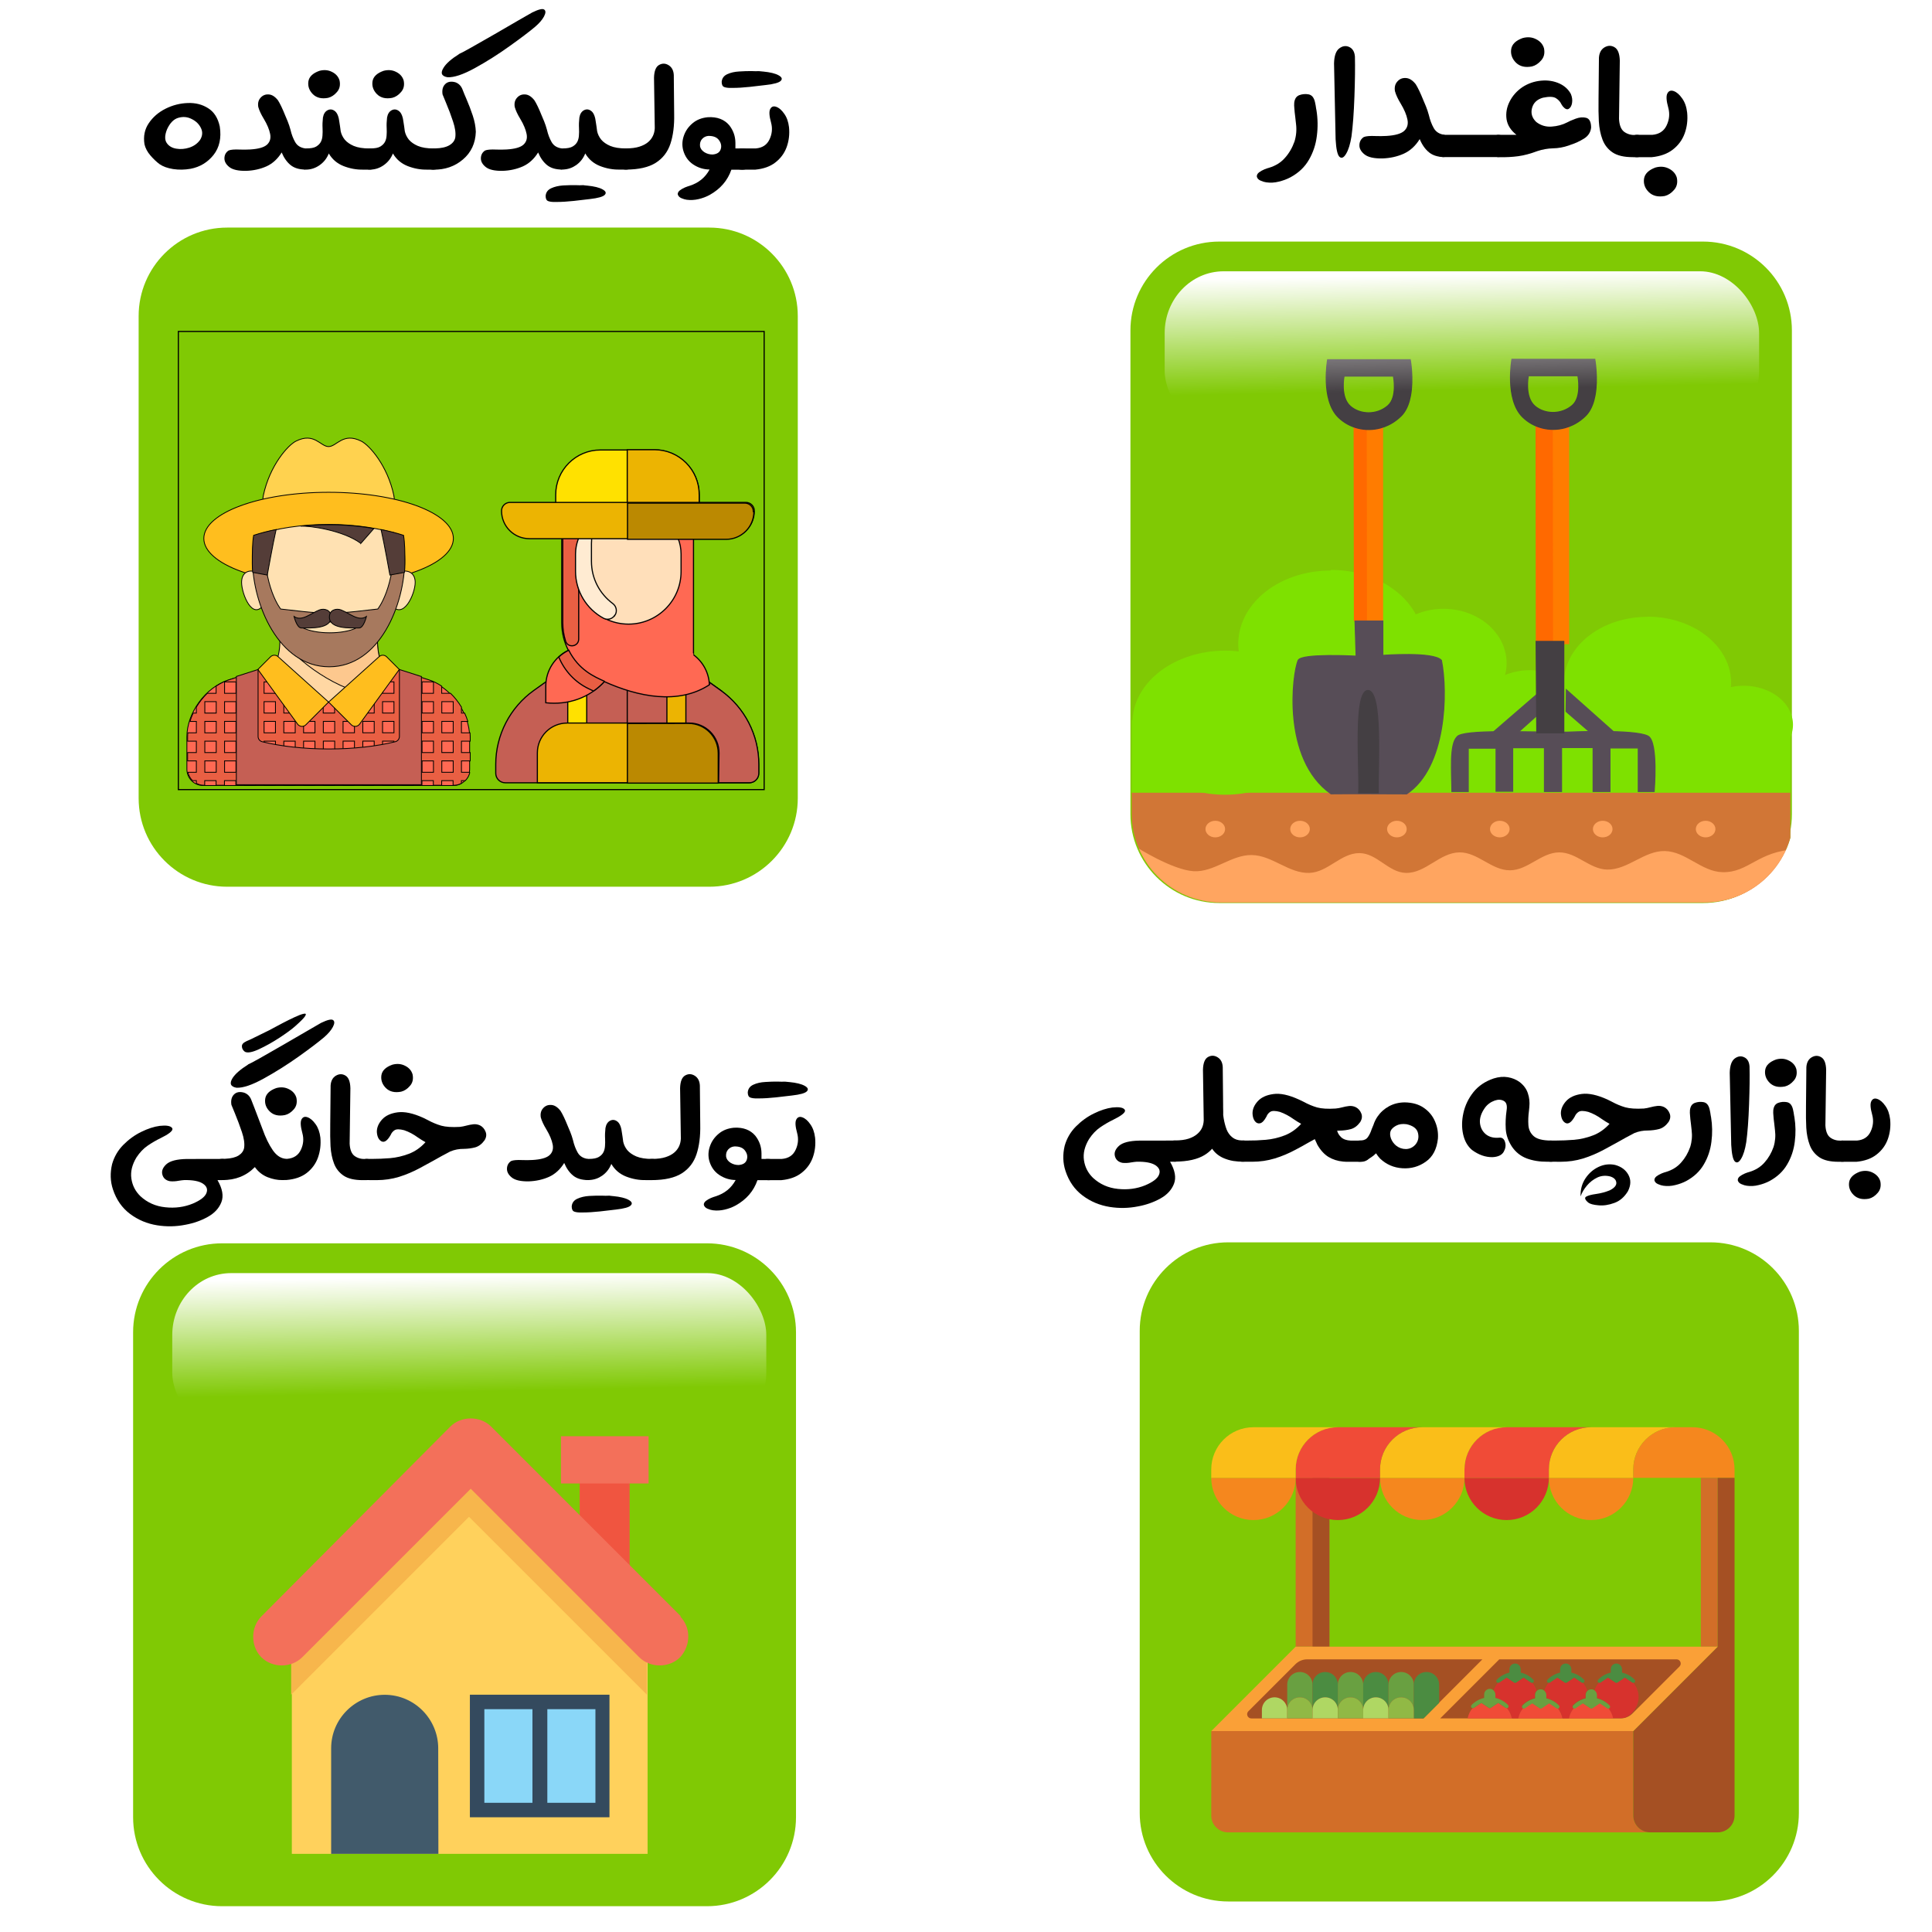 <svg width="512" height="512" version="1.1" viewBox="0 0 135 135" xmlns="http://www.w3.org/2000/svg" xmlns:xlink="http://www.w3.org/1999/xlink"><defs><clipPath id="clipPath3469"><g transform="matrix(.929 0 0 .929 658 -50)"><g transform="matrix(.545 0 0 .545 -612 85.2)" style="opacity:.46"><path d="m384 231h-158c-16 0-29-13-29-29v-158c-8.9e-4 -16 13-29 29-29h158c16 0 29 13 29 29v158c0 16-13 29-29 29z" fill="#6bbef6" style="fill:#80c904;stroke-width:.895"/></g></g></clipPath><linearGradient id="linearGradient1827" x1="-27.5" x2="-27" y1="154" y2="176" gradientTransform="matrix(1.18 0 0 1 9.47 -.529)" gradientUnits="userSpaceOnUse" xlink:href="#linearGradient2416"/><linearGradient id="linearGradient2416"><stop style="stop-color:#fff" offset="0"/><stop style="stop-color:#fff;stop-opacity:0" offset="1"/></linearGradient><filter id="filter2476-2" x="-.018" y="-.07" width="1.04" height="1.14" style="color-interpolation-filters:sRGB"><feGaussianBlur stdDeviation="0.886"/></filter><filter id="filter2476-2-3" x="-.018" y="-.07" width="1.04" height="1.14" style="color-interpolation-filters:sRGB"><feGaussianBlur stdDeviation="0.886"/></filter><filter id="filter2476-2-0" x="-.018" y="-.07" width="1.04" height="1.14" style="color-interpolation-filters:sRGB"><feGaussianBlur stdDeviation="0.886"/></filter><filter id="filter2476-2-9" x="-.018" y="-.07" width="1.04" height="1.14" style="color-interpolation-filters:sRGB"><feGaussianBlur stdDeviation="0.886"/></filter></defs><path d="m119 63.1h-33.8c-3.43 0-6.21-2.78-6.21-6.21v-33.8c-1.93e-4 -3.43 2.78-6.21 6.21-6.21h33.8c3.43 0 6.21 2.78 6.21 6.21v33.8c0 3.43-2.78 6.21-6.21 6.21z" fill="#6bbef6" style="fill:#80c904;stroke-width:.192"/><g transform="matrix(.423 0 0 .423 -.95 1.25)" clip-path="url(#clipPath3469)"><rect x="189" y="116" width="109" height="21.5" ry="0" style="fill:#7ee100;paint-order:markers fill stroke"/><rect x="189" y="128" width="109" height="22.4" ry="0" style="fill:#d17636;paint-order:markers fill stroke"/><ellipse cx="217" cy="134" rx="1.62" ry="1.37" style="fill:#ffa560;paint-order:markers fill stroke"/><ellipse cx="233" cy="134" rx="1.62" ry="1.37" style="fill:#ffa560;paint-order:markers fill stroke"/><ellipse cx="250" cy="134" rx="1.62" ry="1.37" style="fill:#ffa560;paint-order:markers fill stroke"/><ellipse cx="267" cy="134" rx="1.62" ry="1.37" style="fill:#ffa560;paint-order:markers fill stroke"/><ellipse cx="284" cy="134" rx="1.62" ry="1.37" style="fill:#ffa560;paint-order:markers fill stroke"/><ellipse cx="203" cy="134" rx="1.62" ry="1.37" style="fill:#ffa560;paint-order:markers fill stroke"/><path d="m190 137s5.89 3.75 9.42 3.96c3.38 0.201 6.21-2.72 9.6-2.67 3.41 0.047 6.13 3.07 9.53 2.95 3.08-0.109 5.21-3.31 8.3-3.27 2.89 0.038 4.77 3.22 7.66 3.27 3.26 0.056 5.56-3.35 8.82-3.39 3.04-0.036 5.3 2.97 8.34 2.96 2.98-9e-3 5.17-2.95 8.15-2.96 2.89-6e-3 5.03 2.79 7.93 2.84 3.41 0.053 6.09-3.12 9.5-3.06 3.5 0.066 6.05 3.41 9.54 3.49 4.34 0.102 5.85-3.5 12.1-3.77l-0.038 13.8-109 1.9e-4z" style="fill:#ffa560"/><path d="m222 91.3a15.2 12.1 0 0 0-15.2 12.1 15.2 12.1 0 0 0 0.083 1.26 15.3 11.9 0 0 0-2.27-0.132 15.3 11.9 0 0 0-15.3 11.9 15.3 11.9 0 0 0 15.3 11.9 15.3 11.9 0 0 0 13.7-6.61 17.9 12.1 0 0 0 13.2 3.9 17.9 12.1 0 0 0 17.9-12.1 17.9 12.1 0 0 0-0.192-1.76 10.4 8.98 0 0 0 1.9-5.16 10.4 8.98 0 0 0-10.4-8.98 10.4 8.98 0 0 0-4.6 0.917 15.2 12.1 0 0 0-14-7.34 15.2 12.1 0 0 0-0.018 0zm52.4 7.64a13.8 10.9 0 0 0-13.8 10.9 13.8 10.9 0 0 0 13.8 10.9 13.8 10.9 0 0 0 8.12-2.09 8.13 6.44 0 0 0 7.78 4.56 8.13 6.44 0 0 0 8.13-6.44 8.13 6.44 0 0 0-8.13-6.44 8.13 6.44 0 0 0-2.13 0.224 13.8 10.9 0 0 0 0.032-0.742 13.8 10.9 0 0 0-13.8-10.9z" style="fill:#7ee100;paint-order:markers fill stroke"/><g transform="matrix(1.51 0 0 1.51 198 56.9)"><path d="m18.5 6.96c1.04 0.231 2.03 0.188 3.07 0v21.3h-3.04z" style="fill:#ff6900;stroke-width:.117px;stroke:#ff6900"/><path d="m20.7 7.08c-0.254 0.023-0.507 0.034-0.761 0.033l0.026 21.1h1.64v-21.1c-0.3 0.008-0.6 6.15e-4 -0.902-0.03z" style="fill:#ff7c00;stroke-width:.117px;stroke:#ff7c00"/><path d="m18.6 28.3h3.04v3.76s5.59-0.429 6.41 0.546c0.697 3.44 0.562 11.7-3.8 14.6-2.65 0.005-5.41-0.039-8.28-0.006-5.4-3.79-4.22-13.2-3.59-14.6 0.339-0.781 6.34-0.454 6.34-0.454z" style="fill:#574d57;stroke-width:.117px;stroke:#574d57"/><path d="m19 47.1c0.141-2.3-0.627-11.2 1.01-11.2 1.64 0.012 1.07 8.51 1.13 11.2z" style="fill:#443f43;stroke-width:.117px;stroke:#443f43"/><path d="m15.6-0.285s-0.777 4.37 1.17 6.29c1.2 1.18 2.97 1.62 4.62 1.17h2.29e-4c6.98e-4 -1.9e-4 0.001-4.96e-4 0.002-6.87e-4 0.294-0.08 0.584-0.189 0.867-0.327 0.011-0.005 0.022-0.011 0.033-0.017 0.085-0.042 0.168-0.086 0.251-0.134 0.008-0.004 0.016-0.009 0.024-0.013 0.091-0.052 0.181-0.108 0.27-0.167 7.36e-4 -4.88e-4 0.002-8.85e-4 0.002-0.001 0.003-0.002 0.006-0.005 0.01-0.007 0.08-0.053 0.159-0.11 0.236-0.168 0.02-0.015 0.041-0.031 0.061-0.047 0.064-0.049 0.127-0.1 0.189-0.153 0.02-0.017 0.04-0.034 0.06-0.051 0.079-0.069 0.158-0.141 0.234-0.216 0.056-0.056 0.11-0.114 0.162-0.174 0.103-0.121 0.196-0.251 0.28-0.389 0.042-0.069 0.082-0.14 0.12-0.212v-2.29e-4c0.038-0.072 0.073-0.146 0.107-0.222v-2.29e-4c0.034-0.076 0.065-0.153 0.095-0.231v-2.29e-4c0.03-0.078 0.057-0.158 0.083-0.238v-2.29e-4c0.026-0.081 0.05-0.162 0.073-0.245 0.045-0.165 0.083-0.334 0.115-0.504 0.352-1.87-0.021-3.94-0.021-3.94h-6.46zm1.8 1.79h5.4s0.473 2.3-0.605 3.24c-1.22 1.06-3.04 0.988-4.1 0.067-1.16-1.01-0.697-3.3-0.697-3.3z" style="fill:#443f43;stroke-width:.117px;stroke:#433e42"/></g><ellipse cx="255" cy="116" rx="9.6" ry="8.25" style="fill:#7ee100;paint-order:markers fill stroke"/><path d="m261 111 7.89 7.02h-3.96l-3.98-3.45z" style="fill:#574d57;stroke-width:.178px;stroke:#574d57"/><path d="m257 111-7.96 6.88h4.13l3.83-3.43z" style="fill:#574d57;stroke-width:.178px;stroke:#574d57"/><path d="m261 118s11.4-0.534 13.5 0.657c1.7 0.953 0.996 9.13 0.996 9.13h-2.62v-7.19h-4.68v7.19h-2.78v-7.26h-5.22v7.26h-2.82v-7.23h-5.25v7.19h-2.74v-7.11h-4.6v7.15h-2.7c0-3.25-0.425-7.75 0.843-9.01 0.856-1.3 12.1-0.738 18.1-0.779z" style="fill:#574d57;stroke-width:.178px;stroke:#574d57"/><path d="m256 67c1.57 0.395 3.08 0.321 4.65 0v36.4h-4.61z" style="fill:#ff6900;stroke-width:.189px;stroke:#ff6900"/><path d="m260 67.2c-0.385 0.039-0.768 0.059-1.15 0.056l0.039 36.1h2.48v-36.2c-0.454 0.014-0.908 0.001-1.37-0.051z" style="fill:#ff7c00;stroke-width:.189px;stroke:#ff7c00"/><path d="m256 103h4.57v15.1h-4.46z" style="fill:#443f43;stroke-width:.178px;stroke:#443f43"/><path d="m252 56.4s-1.18 6.62 1.77 9.53c1.81 1.79 4.5 2.46 7 1.78h3.5e-4c2e-3 -2.82e-4 2e-3 -6.71e-4 3e-3 -0.001 0.445-0.122 0.885-0.286 1.31-0.495 0.017-0.008 0.034-0.017 0.051-0.025 0.128-0.064 0.255-0.131 0.38-0.202 0.012-0.007 0.024-0.013 0.036-0.02 0.138-0.08 0.275-0.163 0.409-0.252 2e-3 -6.72e-4 3e-3 -0.001 3e-3 -2e-3 5e-3 -0.003 0.01-0.007 0.015-0.01 0.121-0.081 0.24-0.166 0.358-0.254 0.031-0.023 0.061-0.047 0.092-0.071 0.097-0.075 0.192-0.152 0.286-0.232 0.03-0.026 0.061-0.051 0.091-0.077 0.12-0.105 0.239-0.213 0.355-0.328 0.085-0.084 0.167-0.172 0.245-0.264 0.156-0.183 0.297-0.38 0.424-0.589 0.064-0.104 0.124-0.211 0.181-0.321v-3.56e-4c0.057-0.11 0.111-0.222 0.162-0.336v-3.55e-4c0.051-0.114 0.099-0.231 0.144-0.35v-3.48e-4c0.045-0.119 0.087-0.239 0.126-0.361v-3.55e-4c0.039-0.122 0.076-0.246 0.11-0.371 0.068-0.25 0.126-0.506 0.174-0.763 0.534-2.84-0.033-5.98-0.033-5.98h-9.79zm2.72 2.71h8.18s0.716 3.49-0.916 4.9c-1.85 1.6-4.6 1.5-6.21 0.102-1.76-1.53-1.06-5.01-1.06-5.01z" style="fill:#443f43;stroke-width:.178px;stroke:#433e42"/></g><rect transform="matrix(.352 0 0 .369 110 -37.5)" x="-81.3" y="153" width="118" height="30.5" ry="11.7" style="fill:url(#linearGradient1827);filter:url(#filter2476-2);paint-order:markers fill stroke;stroke-linecap:round;stroke-linejoin:round;stroke-miterlimit:10;stroke-width:1.4"/><g transform="matrix(.224 0 0 .224 55.7 -3.95)" style="shape-inside:url(#rect3247);white-space:pre" aria-label="باغـدار"><path d="m262 59.7q0.89 0 1.72 0.46 0.828 0.429 1.29 1.29 0.491 0.828 0.491 1.72 0 0.92-0.46 1.75-0.46 0.828-1.29 1.29-0.828 0.46-1.75 0.46-0.89 0-1.72-0.46-0.859-0.46-1.29-1.29-0.46-0.828-0.46-1.75 0-0.89 0.46-1.72 0.46-0.859 1.29-1.29 0.828-0.46 1.72-0.46zm0.031 6.96v-6.96h4.72q3.22-0.276 4.48-2.94 1.29-2.7 0.522-5.52-0.92-3.28-0.276-4.48t1.99-0.706q1.38 0.491 2.61 2.27 1.26 1.75 1.56 4.42 0.337 3.44-0.767 6.5-1.1 3.04-3.71 5.06-2.52 1.96-6.56 2.36-4.45 0-4.57 0zm5.77 3.22q2.27-0.614 4.17 0.368 1.9 0.982 2.45 2.82 0.46 2.3-0.859 3.8-1.29 1.5-2.88 1.9-3.16 0.583-5-1.2-1.81-1.78-1.5-4.14 0.337-2.36 3.62-3.56z"/><path d="m262 59.7v6.96h-1.32q-4.08 0-6.29-1.47-2.21-1.5-3.16-4.02-0.951-2.52-1.14-5.68-0.153-3.16-0.092-6.56 0-0.245 0-0.491l0.123-12.8q0.153-2.27 1.72-3.22 1.6-0.951 3.13-0.061 1.56 0.89 1.66 4.17l-0.245 18.2q0.153 2.94 1.6 4.02 1.47 1.07 3.53 1.01zm-0.123 0q0.859 0 1.69 0.46 0.859 0.429 1.32 1.29 0.46 0.828 0.46 1.72 0 0.92-0.46 1.75-0.429 0.828-1.29 1.29-0.828 0.46-1.72 0.46-0.92 0-1.75-0.46-0.828-0.46-1.29-1.29-0.46-0.828-0.46-1.75 0-0.89 0.46-1.72 0.491-0.859 1.32-1.29 0.828-0.46 1.72-0.46z"/><path d="m219 59.7h5.4q-2.67-2.09-3.1-4.88-0.399-2.82 0.951-5.49 1.35-2.7 3.99-4.51 2.64-1.72 5.8-2.02 3.16-0.307 5.83 0.92 2.39 1.14 3.5 3.25 0.583 1.41 0.368 2.76-0.215 1.32-1.01 1.84-0.767 0.491-1.78-0.644-0.307-0.368-0.583-0.859-0.491-1.07-1.66-1.81t-4.02-0.153q-2.79 0.767-3.44 3.25-0.644 2.45 1.32 4.33 2.12 1.63 4.79 1.44 2.67-0.184 4.82-1.29 0.859-0.491 2.67-1.17 1.81-0.675 3.31-0.276 1.5 0.399 1.53 3.04-0.245 2.24-2.27 3.47-2.02 1.23-3.96 1.84-0.399 0.153-0.736 0.276-2.48 0.859-4.94 0.89-2.42 0.061-4.85 0.859-3.25 1.23-6.01 1.6-2.73 0.368-5.89 0.307h-0.031q-0.89 0-1.72-0.46-0.828-0.46-1.29-1.29-0.46-0.828-0.46-1.75 0-0.89 0.46-1.72 0.46-0.859 1.29-1.29 0.828-0.46 1.72-0.46zm7.36-30.2q2.27-0.614 4.17 0.368 1.9 0.951 2.45 2.82 0.46 2.27-0.859 3.77-1.29 1.5-2.88 1.9-3.16 0.614-5-1.17-1.81-1.81-1.5-4.17 0.337-2.36 3.62-3.53z"/><path d="m218 59.7q0.215-0.031 0.46-0.031 0.89 0 1.72 0.46 0.828 0.429 1.29 1.29 0.491 0.828 0.491 1.72 0 0.92-0.46 1.75-0.46 0.828-1.29 1.29-0.828 0.46-1.75 0.46h-16.4v-0.031q-0.215 0.031-0.429 0.031-0.89 0-1.72-0.46-0.828-0.46-1.29-1.29-0.46-0.828-0.46-1.75 0-0.89 0.46-1.72 0.46-0.859 1.29-1.29 0.828-0.46 1.72-0.46 0.245 0 0.46 0.031z"/><path d="m202 59.7v6.93q-3.07 0-4.88-1.47-1.81-1.47-2.91-4.14-1.96 3.19-5 4.57-3.04 1.35-6.66 1.47-3.9 0.061-5.55-1.26-1.66-1.32-1.6-2.94 0.061-1.63 1.38-2.48 1.01-0.429 3.71-0.307 1.6 0.061 3.34-0.031 4.05-0.245 5.52-1.56 1.47-1.35 1.04-3.53-0.429-2.21-2.09-4.97-1.35-2.21-1.81-3.9-0.307-1.84 0.736-3.01 1.04-1.2 2.64-1.1 1.63 0.061 3.1 1.93 1.04 1.66 2.36 4.94 0.399 0.951 0.828 1.96 0.522 1.29 0.92 2.76 0.522 2.27 1.53 4.05t3.37 2.09z"/><path d="m174 35.3q0.123 4.88-0.153 12.5-0.276 7.64-0.92 12.4-0.583 3.62-1.69 5.43-1.07 1.81-2.06 0.92-0.951-0.92-1.2-5.46l-0.491-23.7q0.092-3.5 1.63-4.66 1.56-1.17 3.13-0.429 1.56 0.736 1.75 2.94z"/><path d="m162 52q0.644 3.99 0.123 8.04-0.491 4.05-2.48 7.45-1.96 3.41-5.77 5.46-1.69 0.89-3.65 1.35-1.93 0.491-3.87 0.215-0.767-0.092-1.75-0.521-1.01-0.429-1.2-1.26-0.061-0.736 0.675-1.32 0.736-0.552 1.69-0.951 0.92-0.368 1.44-0.491 3.07-0.92 4.97-3.1 1.93-2.15 2.98-5.12 0.828-2.7 0.46-5.52-0.092-1.1-0.245-2.21-0.184-1.32-0.276-2.67-0.092-0.767-0.031-1.66 0.092-0.89 0.522-1.56 0.429-0.583 1.1-0.828t1.38-0.307q0.706-0.061 1.41 0.061 0.736 0.123 1.26 0.675 0.552 0.644 0.798 1.72 0.245 1.07 0.368 2.06 0.031 0.245 0.092 0.491z"/></g><g transform="matrix(.224 0 0 .224 .844 -.545)"><g transform="translate(-35.5 -8.47)" style="shape-inside:url(#rect3247-8);white-space:pre" aria-label="تولیدکننده"><path d="m263 57.2q0.845 0 1.63 0.437 0.787 0.408 1.22 1.22 0.466 0.787 0.466 1.63 0 0.874-0.437 1.66t-1.22 1.22q-0.787 0.437-1.66 0.437-0.845 0-1.63-0.437-0.816-0.437-1.22-1.22-0.437-0.787-0.437-1.66 0-0.845 0.437-1.63 0.437-0.816 1.22-1.22 0.787-0.437 1.63-0.437zm0.029 6.62v-6.62h4.49q3.06-0.262 4.25-2.8 1.22-2.56 0.495-5.25-0.874-3.12-0.262-4.25 0.612-1.14 1.89-0.67 1.31 0.466 2.48 2.16 1.19 1.66 1.49 4.2 0.321 3.26-0.729 6.18-1.05 2.89-3.53 4.81-2.39 1.87-6.24 2.24-4.23 0-4.34 0zm6.79-30.6q3.26 0.321 4.78 1.17 1.54 0.845 0.699 1.72-0.816 0.874-4.66 1.31-2.01 0.262-5.01 0.583-2.97 0.321-5.36 0.321-0.233 0-0.495 0-1.31 0.029-2.1-0.262-0.816-0.291-0.816-1.63 0.146-1.66 1.75-2.39 1.57-0.729 3.73-0.845 2.16-0.146 3.93-0.117 0.554 0.029 0.991 0.029 0.175 0 0.379 0 1.08-0.029 1.02 0-0.058 0 1.17 0.117z"/><path d="m254 59.1q2.04-0.146 2.54-1.6 0.495-1.46-0.495-2.83-0.962-1.4-3.32-1.37-1.19 0.087-1.98 0.962-0.787 0.874-0.641 2.27 0.204 1.08 1.34 1.84 1.17 0.729 2.56 0.729zm9.38-1.87q0.816 0 1.6 0.408 0.787 0.437 1.22 1.25 0.466 0.787 0.466 1.63 0 0.874-0.437 1.66t-1.22 1.22q-0.787 0.437-1.63 0.437h-3.5q-1.75 5.07-6.76 7.87-1.6 0.874-3.47 1.31t-3.67 0.204q-0.729-0.087-1.69-0.495-0.933-0.408-1.14-1.22-0.029-0.67 0.67-1.22 0.699-0.525 1.57-0.903 0.874-0.35 1.4-0.495 4.28-1.34 6.29-5.1-2.8-0.029-5.13-1.6-2.33-1.57-3.12-4.49-0.554-2.21 0.233-4.46 0.787-2.27 2.71-3.88 1.92-1.63 4.81-1.89 4.31-0.233 6.64 2.51 1.89 2.42 1.92 5.45 0.029 0.874 0 1.78z"/><path d="m227 63.8q-0.845 0-1.63-0.437-0.787-0.437-1.22-1.22t-0.437-1.66q0-0.845 0.437-1.63 0.437-0.816 1.22-1.22 0.787-0.437 1.63-0.437 2.54 0 4.23-0.554 1.72-0.554 2.77-1.49 1.84-1.63 1.98-4.2v-0.321l-0.233-15.5q0.087-3.12 1.57-3.96 1.49-0.845 2.97 0.058 1.52 0.933 1.63 3.09l0.117 12.2q0.117 5.36-1.17 9.24-1.28 3.85-4.6 5.95-3.29 2.07-9.24 2.1z"/><path d="m227 57.2q0.845 0 1.63 0.437 0.787 0.408 1.22 1.22 0.466 0.787 0.466 1.63 0 0.874-0.437 1.66-0.437 0.787-1.22 1.22-0.787 0.437-1.66 0.437-1.02 0.029-2.01 0-3.09 0.058-6.09-1.11-3-1.19-4.6-3.93-0.903 2.27-2.83 3.64-1.78 1.25-3.91 1.37-0.146 0.029-0.321 0.029h-0.087q-0.787-0.029-1.54-0.437-0.787-0.437-1.22-1.22t-0.437-1.66q0-0.845 0.437-1.63 0.437-0.816 1.25-1.25 0.758-0.379 1.52-0.408h0.175q2.04 0 3.06-0.612t1.46-1.52q0.408-0.845 0.466-1.89 0.087-1.05 0.029-2.24-0.087-1.66 0.117-3.38 0.291-1.66 1.43-2.27 1.17-0.612 2.3 0.262t1.43 3.64q0.058 0.583 0.175 1.14 0.117 0.787 0.204 1.52 0.291 1.37 1.25 2.59 0.991 1.19 2.83 1.98 1.87 0.787 4.93 0.787zm-12.1 11.6q3.26 0.321 4.78 1.17 1.54 0.845 0.699 1.72-0.816 0.874-4.66 1.31-2.01 0.262-5.01 0.583-2.97 0.321-5.36 0.321-0.233 0-0.495 0-1.31 0.029-2.1-0.262-0.816-0.291-0.816-1.63 0.146-1.66 1.75-2.39 1.57-0.729 3.73-0.874 2.16-0.117 3.93-0.087 0.554 0.029 0.991 0.029 0.175 0 0.379 0 1.08-0.029 1.02-0.029-0.058 0.029 1.17 0.146z"/><path d="m207 57.2v6.59q-2.91 0-4.63-1.4t-2.77-3.93q-1.87 3.03-4.75 4.34-2.89 1.28-6.32 1.4-3.7 0.058-5.27-1.19-1.57-1.25-1.52-2.8 0.058-1.54 1.31-2.36 0.962-0.408 3.53-0.291 1.52 0.058 3.18-0.029 3.85-0.233 5.25-1.49 1.4-1.28 0.991-3.35-0.408-2.1-1.98-4.72-1.28-2.1-1.72-3.7-0.291-1.75 0.699-2.86 0.991-1.14 2.51-1.05 1.54 0.058 2.94 1.84 0.991 1.57 2.24 4.69 0.379 0.903 0.787 1.87 0.495 1.22 0.874 2.62 0.495 2.16 1.46 3.85 0.962 1.69 3.21 1.98z"/><path d="m175 27.7q0.408-0.117 3.58-1.89 3.21-1.81 7.37-4.2 4.17-2.42 7.58-4.4 3.32-1.92 4.23-2.42 2.97-1.46 3.73-0.903 0.787 0.554-0.058 2.16-0.845 1.57-2.77 3.21-2.68 2.27-8.04 6.09-5.33 3.82-10.8 6.82-5.48 3-8.51 2.83-2.8-0.495-1.19-3 1.22-1.98 4.9-4.28zm-8.07 29.5h0.495q2.91-0.058 4.49-0.991 1.57-0.933 1.84-2.42 0.291-2.04-0.699-4.98-0.962-2.94-2.19-5.83-0.583-1.4-1.08-2.62-0.321-2.07 0.816-3.21 1.14-1.14 3.18-0.583 1.63 0.583 2.27 2.36 0.525 1.37 1.17 2.83 1.11 2.56 1.98 5.19 0.874 2.62 0.962 5.07-0.175 5.36-4.02 8.63-3.82 3.26-9.21 3.18-0.845 0-1.63-0.437-0.787-0.437-1.22-1.22-0.437-0.787-0.437-1.66 0-0.845 0.437-1.63 0.437-0.816 1.22-1.22 0.787-0.437 1.63-0.437z"/><path d="m167 57.2v6.62q-1.02 0.029-2.01 0-3.09 0.058-6.09-1.11-3-1.19-4.6-3.93-0.903 2.27-2.86 3.64-1.92 1.37-4.28 1.4v-6.62q2.19 0.029 3.21-0.583 1.05-0.641 1.49-1.54 0.408-0.845 0.466-1.89 0.087-1.05 0.029-2.24-0.087-1.66 0.117-3.38 0.291-1.66 1.43-2.27 1.17-0.612 2.3 0.262t1.43 3.64q0.058 0.583 0.175 1.14 0.117 0.787 0.204 1.52 0.291 1.37 1.25 2.59 0.991 1.19 2.83 1.98 1.87 0.787 4.93 0.787zm0 0q0.845 0 1.63 0.437 0.787 0.408 1.22 1.22 0.466 0.787 0.466 1.63 0 0.874-0.437 1.66-0.437 0.787-1.22 1.22-0.787 0.437-1.66 0.437-0.845 0-1.66-0.437-0.787-0.437-1.22-1.22-0.408-0.787-0.408-1.66 0-0.845 0.437-1.63 0.437-0.816 1.22-1.22 0.787-0.437 1.63-0.437zm-19.8 0q0.845 0 1.63 0.437 0.787 0.408 1.22 1.22 0.466 0.787 0.466 1.63 0 0.874-0.437 1.66-0.437 0.787-1.22 1.22-0.787 0.437-1.66 0.437-0.845 0-1.63-0.437-0.787-0.437-1.22-1.22-0.437-0.787-0.437-1.66 0-0.845 0.437-1.63 0.437-0.816 1.25-1.22 0.787-0.437 1.6-0.437zm4.17-24.2q2.16-0.583 3.96 0.35 1.81 0.903 2.33 2.68 0.437 2.16-0.816 3.58-1.22 1.43-2.74 1.81-3 0.583-4.75-1.11-1.72-1.72-1.43-3.96 0.321-2.24 3.44-3.35z"/><path d="m147 57.2v6.62q-1.02 0.029-2.01 0-3.09 0.058-6.09-1.11-3-1.19-4.6-3.93-0.903 2.27-2.86 3.64-1.92 1.37-4.28 1.4v-6.62q2.19 0.029 3.21-0.583 1.05-0.641 1.49-1.54 0.408-0.845 0.466-1.89 0.087-1.05 0.029-2.24-0.087-1.66 0.117-3.38 0.291-1.66 1.43-2.27 1.17-0.612 2.3 0.262t1.43 3.64q0.058 0.583 0.175 1.14 0.117 0.787 0.204 1.52 0.291 1.37 1.25 2.59 0.991 1.19 2.83 1.98 1.87 0.787 4.93 0.787zm0 0q0.845 0 1.63 0.437 0.787 0.408 1.22 1.22 0.466 0.787 0.466 1.63 0 0.874-0.437 1.66-0.437 0.787-1.22 1.22-0.787 0.437-1.66 0.437-0.845 0-1.66-0.437-0.787-0.437-1.22-1.22-0.408-0.787-0.408-1.66 0-0.845 0.437-1.63 0.437-0.816 1.22-1.22 0.787-0.437 1.63-0.437zm-19.8 0q0.845 0 1.63 0.437 0.787 0.408 1.22 1.22 0.466 0.787 0.466 1.63 0 0.874-0.437 1.66-0.437 0.787-1.22 1.22-0.787 0.437-1.66 0.437-0.845 0-1.63-0.437-0.787-0.437-1.22-1.22-0.437-0.787-0.437-1.66 0-0.845 0.437-1.63 0.437-0.816 1.25-1.22 0.787-0.437 1.6-0.437zm4.17-24.2q2.16-0.583 3.96 0.35 1.81 0.903 2.33 2.68 0.437 2.16-0.816 3.58-1.22 1.43-2.74 1.81-3 0.583-4.75-1.11-1.72-1.72-1.43-3.96 0.321-2.24 3.44-3.35z"/><path d="m127 57.2v6.59q-2.91 0-4.63-1.4t-2.77-3.93q-1.87 3.03-4.75 4.34-2.89 1.28-6.32 1.4-3.7 0.058-5.27-1.19-1.57-1.25-1.52-2.8 0.058-1.54 1.31-2.36 0.962-0.408 3.53-0.291 1.52 0.058 3.18-0.029 3.85-0.233 5.25-1.49 1.4-1.28 0.991-3.35-0.408-2.1-1.98-4.72-1.28-2.1-1.72-3.7-0.291-1.75 0.699-2.86 0.991-1.14 2.51-1.05 1.54 0.058 2.94 1.84 0.991 1.57 2.24 4.69 0.379 0.903 0.787 1.87 0.495 1.22 0.874 2.62 0.495 2.16 1.46 3.85 0.962 1.69 3.21 1.98z"/><path d="m76.8 55.9q-0.583-3.73 1.34-6.56 1.92-2.86 5.22-4.52 3.32-1.66 6.94-1.78 3.61-0.146 6.38 1.63 2.77 1.75 3.61 5.71 0.816 5.36-1.95 8.86-2.77 3.47-7.14 4.31-2.8 0.495-5.48 0.087-2.65-0.437-4.2-1.52-1.43-1.05-2.86-2.71-1.43-1.66-1.87-3.53zm17.3-1.28q1.22-1.92 0.321-3.76-0.874-1.84-2.89-2.83-1.98-1.02-4.17-0.379-2.16 0.612-3.53 3.61-1.08 2.71-0.117 4.2 0.962 1.46 2.97 1.81t4.11-0.321q2.1-0.699 3.29-2.33z"/></g><g transform="matrix(1.76 0 0 1.76 25.3 -205)"><g transform="matrix(3.47 0 0 3.47 496 -597)"><g transform="matrix(.286 0 0 .286 -41.1 202)"></g><g transform="matrix(.286 0 0 .286 -47.2 203)"><g transform="matrix(.545 0 0 .545 -434 43)"><path d="m384 231h-158c-16 0-29-13-29-29v-158c-8.9e-4 -16 13-29 29-29h158c16 0 29 13 29 29v158c0 16-13 29-29 29z" fill="#6bbef6" style="fill:#80c904;stroke-width:.895"/></g><rect transform="matrix(.894 0 0 .939 -247 -87.2)" x="-81.3" y="153" width="118" height="30.5" ry="11.7" style="fill:url(#linearGradient1827);filter:url(#filter2476-2-3);paint-order:markers fill stroke;stroke-linecap:round;stroke-linejoin:round;stroke-miterlimit:10;stroke-width:1.4"/></g></g><g transform="matrix(.202 0 0 .202 15.5 176)"><g><title>background</title><rect id="canvas_background" x="-1" y="-1" width="514" height="514" fill="none"/><g id="canvasGrid" x="0" y="0" width="100%" height="100%" display="none" overflow="visible"><rect width="100%" height="100%" fill="url(#gridpattern)" stroke-width="0"/></g></g><g><title>Layer 1</title><g stroke="null"><g transform="matrix(1 0 0 1 -123 -128)"><title transform="translate(122 132)">background</title><rect x="121" y="131" width="514" height="402" fill="none"/><g display="none"><rect x="122" y="132" width="512" height="512" fill="url(#gridpattern)" stroke="null" stroke-width="0"/></g></g><g transform="matrix(1 0 0 1 -123 -128)"><title transform="translate(122 132)">Layer 1</title><g transform="matrix(.725 0 0 .725 -1398 -1075)" stroke="null"><path d="m2356 1862c-7.68-36.2-29.6-60.9-39.5-65.8-22.2-11.1-29.6 6.58-39.5 6.58s-17.3-17.7-39.5-6.58c-9.87 4.94-31.8 29.6-39.5 65.8s79 6.58 79 6.58 86.6 29.6 79-6.58z" fill="#ffd24f" stroke="null"/><ellipse cx="2277" cy="1914" rx="151" ry="55.9" fill="#ffbe1e" stroke="null"/><path d="m2188 1954c-9.86-2.47-16.3 2.8-16.3 13.2 0 13.7 13.3 47.3 27.2 26.3s-10.9-39.5-10.9-39.5z" fill="#ffe1b2" stroke="null"/><path d="m2364 1954c10.8-2.47 17.8 2.8 17.8 13.2 0 13.7-14.5 47.3-29.7 26.3s11.9-39.5 11.9-39.5z" fill="#ffe1b2" stroke="null"/><path d="m2205 2074c14.7-9.48 13.1-37.7 13.1-44.3h118c0 6.58-1.82 34.8 12.9 44.3l-72.1 80.8z" fill="#ffd7a3" stroke="null"/><path d="m2323 2102 26.1-28.1c-14.7-9.47-12.9-37.7-12.9-44.3h-118c8.5 24.4 64.7 66.4 105 72.4z" fill="#fdc88e" stroke="null"/><path d="m2428 2213c10.9 0 19.7-8.84 19.7-19.7v-39.2c0-29-22.6-59.9-50.1-68.7l-41.2-13.2c-22.1 16.9-53.8 40-79.8 40s-57.6-23.1-79.8-40l-41.2 13.2c-27.6 8.82-50.1 39.7-50.1 68.7v39.2c0 10.9 8.84 19.7 19.7 19.7z" fill="#ff6953" stroke="null"/><path d="m2448 2197h-10.2v-13.8h10.6v-10.1h-10.6v-13.8h10.6v-5.54c0-1.51-0.097-3.02-0.217-4.54h-10.4v-13.8h7.74c-1.04-3.42-2.34-6.78-3.88-10.1h-3.85v-7.22c-3.67-6.11-8.14-11.8-13.2-16.7h-10.7v-8.69c-4.91-3.27-10.1-5.9-15.6-7.64l-23.7-7.58h-8.55v-2.74l-8.94-2.86c-0.37 0.283-0.763 0.58-1.14 0.866v4.73h-6.27c-5.53 4.13-11.5 8.4-17.6 12.5v11.4h-13.8v-2.9c-11.6 6.54-23.5 11.5-34.7 13h0.684v13.8h-13.8v-13.8h0.684c-11.1-1.44-23.1-6.44-34.7-13v2.9h-13.8v-11.4c-6.18-4.09-12.1-8.36-17.6-12.5h-6.27v-4.73c-0.375-0.286-0.769-0.583-1.14-0.866l-8.94 2.86v2.74h-8.55l-23.7 7.58c-5.44 1.74-10.7 4.37-15.6 7.64v8.69h-10.7c-5.08 4.94-9.56 10.6-13.2 16.7v7.22h-3.85c-1.55 3.29-2.84 6.66-3.88 10.1h7.74v13.8h-10.4c-0.12 1.52-0.217 3.03-0.217 4.54v5.54h10.6v13.8h-10.6v10.1h10.6v13.8h-10.2c0.822 3.92 2.81 7.39 5.58 10.1h4.64v3.28c2.73 1.43 5.8 2.32 9.1 2.32h0.978v-5.6h13.8v5.6h10.1v-5.6h13.8v5.6h10.1v-5.6h13.8v5.6h10.1v-5.6h13.8v5.6h10.1v-5.6h13.8v5.6h10.1v-5.6h13.8v5.6h10.1v-5.6h13.8v5.6h10.1v-5.6h13.8v5.6h10.1v-5.6h13.8v5.6h10.1v-5.6h13.8v5.6h10.1v-5.6h13.8v5.6h10.1v-5.6h13.8v5.6h10.1v-5.6h13.8v5.6h0.978c3.3 0 6.36-0.887 9.1-2.32v-3.28h4.64c2.76-2.69 4.75-6.16 5.57-10.1zm-307 0h-13.8v-13.8h13.8zm0-23.9h-13.8v-13.8h13.8zm0-23.9h-13.8v-13.8h13.8zm0-23.9h-13.8v-13.8h13.8zm23.9 71.7h-13.8v-13.8h13.8zm0-23.9h-13.8v-13.8h13.8zm0-23.9h-13.8v-13.8h13.8zm0-23.9h-13.8v-13.8h13.8zm0-23.9h-13.8v-13.8h13.8zm23.9 95.6h-13.8v-13.8h13.8zm0-23.9h-13.8v-13.8h13.8zm0-23.9h-13.8v-13.8h13.8zm0-23.9h-13.8v-13.8h13.8zm0-23.9h-13.8v-13.8h13.8zm23.9 95.6h-13.8v-13.8h13.8zm0-23.9h-13.8v-13.8h13.8zm0-23.9h-13.8v-13.8h13.8zm0-23.9h-13.8v-13.8h13.8zm0-23.9h-13.8v-13.8h13.8zm23.9 95.6h-13.8v-13.8h13.8zm0-23.9h-13.8v-13.8h13.8zm0-23.9h-13.8v-13.8h13.8zm0-23.9h-13.8v-13.8h13.8zm23.9 71.7h-13.8v-13.8h13.8zm0-23.9h-13.8v-13.8h13.8zm0-23.9h-13.8v-13.8h13.8zm0-23.9h-13.8v-13.8h13.8zm23.9 71.7h-13.8v-13.8h13.8zm0-23.9h-13.8v-13.8h13.8zm0-23.9h-13.8v-13.8h13.8zm23.9 47.8h-13.8v-13.8h13.8zm0-23.9h-13.8v-13.8h13.8zm0-23.9h-13.8v-13.8h13.8zm0-23.9h-13.8v-13.8h13.8zm23.9 71.7h-13.8v-13.8h13.8zm0-23.9h-13.8v-13.8h13.8zm0-23.9h-13.8v-13.8h13.8zm0-23.9h-13.8v-13.8h13.8zm23.9 71.7h-13.8v-13.8h13.8zm0-23.9h-13.8v-13.8h13.8zm0-23.9h-13.8v-13.8h13.8zm0-23.9h-13.8v-13.8h13.8zm0-23.9h-13.8v-13.8h13.8zm23.9 95.6h-13.8v-13.8h13.8zm0-23.9h-13.8v-13.8h13.8zm0-23.9h-13.8v-13.8h13.8zm0-23.9h-13.8v-13.8h13.8zm0-23.9h-13.8v-13.8h13.8zm23.9 95.6h-13.8v-13.8h13.8zm0-23.9h-13.8v-13.8h13.8zm0-23.9h-13.8v-13.8h13.8zm0-23.9h-13.8v-13.8h13.8zm0-23.9h-13.8v-13.8h13.8zm23.9 95.6h-13.8v-13.8h13.8zm0-23.9h-13.8v-13.8h13.8zm0-23.9h-13.8v-13.8h13.8zm0-23.9h-13.8v-13.8h13.8z" fill="#e95f43" stroke="null"/><path d="m2277 2112-27.5 27.5c-2.86 2.86-7.6 2.49-9.98-0.783l-48.1-66.2 15.3-15.3c2.48-2.48 6.45-2.58 9.06-0.238z" fill="#ffbe1e" stroke="null"/><path d="m2277 2112 27.5 27.5c2.86 2.86 7.6 2.49 9.98-0.783l48.1-66.2-15.3-15.3c-2.48-2.48-6.45-2.58-9.06-0.238z" fill="#ffbe1e" stroke="null"/><path d="m2189 1910c-1.54 9.31-1.62 20.5-1.62 33.8 0 52.7 29.5 118 89.6 118s89.6-65.8 89.6-118c0-13.3-0.084-24.5-1.62-33.8-24.1-8.13-54.7-13-88-13s-63.9 4.87-88 13z" fill="#ffe1b2" stroke="null"/><path d="m2367 1921c-5.27-6.76-10.9-13.7-10.9-13.7v6.58c1.63 59.6-19.6 85.5-19.6 85.5l-27 3.03c-21.1 2.36-42.4 2.36-63.5 0l-27-3.03s-21.2-25.9-19.6-85.5v-6.58s-5.65 6.94-10.9 13.7c-1.37 5.87-3.57 12.2-3.57 19.3 0 52.7 31.5 129 92.8 129s91.4-76 91.4-129c0-7-0.769-13.4-2.14-19.3zm-109 94h39.2c5.37 0 9.98 3.27 12 7.94-7.23 3.17-18.3 5.22-30.8 5.22-13.2 0-24.8-2.28-32-5.76 2.13-4.36 6.54-7.4 11.7-7.4z" fill="#a7795e" stroke="null"/><path d="m2280 2009c0-8.69-8.43-10.7-14-8.55-10.2 3.86-21.4 14.6-30.8 7.97 0 0 3.29 13.9 8.84 13.9 11.1-1e-3 36 1.45 36-13.3z" fill="#543d38" stroke="null"/><path d="m2278 2009c0-8.69 8.43-10.7 14-8.55 10.2 3.86 21.4 14.6 30.8 7.97 0 0-3.29 13.9-8.84 13.9-11.1-1e-3 -36 1.45-36-13.3z" fill="#543d38" stroke="null"/><path d="m2389 2081-26.3-8.42v81c0 3.01-2 5.68-4.92 6.4-22.3 5.49-50.2 8.77-80.6 8.77s-58.3-3.28-80.6-8.77c-2.92-0.72-4.92-3.38-4.92-6.4v-81l-26.3 8.42v131h224v-131z" fill="#c55f54" stroke="null"/><path d="m2185 1955 17.8 3.28s6.94-38.9 10.7-55.1c-9.7 1.94-18.9 4.27-27.2 7-1.58 9.31-1.67 20.5-1.67 33.8 0 3.61 0.157 7.29 0.442 11z" fill="#543d38" stroke="null"/><path d="m2369 1955-17.8 3.28s-6.94-38.9-10.7-55.1c9.7 1.94 18.9 4.27 27.2 7 1.58 9.31 1.67 20.5 1.67 33.8 0 3.61-0.157 7.29-0.442 11z" fill="#543d38" stroke="null"/><path d="m2316 1920 15.8-18c-16.8-2.96-35.1-4.65-54.4-4.65-11.8 0-23.2 0.637-34.1 1.78 10.3-0.706 50.9 4.76 72.7 20.8z" fill="#543d38" stroke="null"/></g><path d="m597 446-32.6-23.3c-1.41-1.01-3.1-1.55-4.84-1.55l-8.92-2e-3c-2.21 0-4.33 0.883-5.89 2.44-7.95 7.96-18.5 12.3-29.8 12.3s-21.8-4.39-29.8-12.3c-1.56-1.56-3.68-2.44-5.89-2.44l-8.92 2e-3c-1.73 0-3.43 0.542-4.84 1.55l-32.6 23.3c-20.9 14.9-33.4 39.2-33.4 64.8v7.88c0 4.6 3.73 8.33 8.33 8.33h214c4.6 0 8.33-3.73 8.33-8.33v-7.88c0-25.7-12.5-49.9-33.4-64.8z" fill="#c55f54"/><path d="m622 527c4.6 0 8.33-3.73 8.33-8.33v-7.88c0-25.7-12.5-49.9-33.4-64.8l-32.6-23.3c-1.41-1.01-3.11-1.55-4.84-1.55l-8.92-2e-3c-2.21 0-4.33 0.883-5.89 2.44-7.95 7.96-18.5 12.3-29.8 12.3v91.1z" fill="#c55f54"/><path d="m558 483c-4.6 0-8.33-3.73-8.33-8.33v-53.5c0-4.6 3.73-8.33 8.33-8.33 4.6 0 8.33 3.73 8.33 8.33v53.5c0 4.6-3.73 8.33-8.33 8.33z" fill="#ecb402"/><path d="m471 483c-4.6 0-8.33-3.73-8.33-8.33v-53.5c0-4.6 3.73-8.33 8.33-8.33s8.33 3.73 8.33 8.33v53.5c0 4.6-3.73 8.33-8.33 8.33z" fill="#ffe100"/><path d="m595 527h-159v-26.2c0-14.5 11.7-26.2 26.2-26.2h107c14.5 0 26.2 11.7 26.2 26.2z" fill="#ecb402"/><path d="m515 475v52.3h79.7v-26.2c0-14.5-11.7-26.2-26.2-26.2z" fill="#bb8901"/><path d="m587 441c-27.3 17.8-62.6 10.6-92.3-2.79-13.2 14.5-31.8 20.7-51.3 18.6v-14.6c0-13.8 8.08-25.8 19.8-31.4-3.74-7.37-5.78-15.6-5.78-24.2v-80.9c0-31.9 25.9-57.8 57.8-57.8s57.8 25.9 57.8 57.8c5e-3 110-0.033 109 0.014 109 8.17 6.11 13.6 15.7 13.9 26.6z" fill="#ff6953"/><path d="m528 289c-7.7-0.68-15.7-0.724-23.9 0-19.4 1.7-34.2 17.9-34.2 37.3v15.4c0 25.5 20.7 46.1 46.1 46.1s46.1-20.7 46.1-46.1v-15.4c-4.6e-4 -19.3-14.8-35.6-34.2-37.3z" fill="#ffdfba"/><path d="m495 438c-2.47 2.71-5.66 5.72-9.7 8.54-0.924-0.434-4.1-1.95-4.49-2.15-11.7-5.67-20.9-15.4-26-27.7 2.57-2.41 5.51-4.43 8.73-5.97 8.75 17.3 22.3 23.2 31.5 27.3z" fill="#e85e43"/><path d="m531 262c-27.6-0.334-54.1 19.4-58.2 50-0.064 0.479-0.187 0.95-0.364 1.4-3.09 7.92-2.49 13.2-2.49 28.8 0 4.75 0.716 9.33 2.05 13.6 0.179 0.577 0.278 1.17 0.278 1.78 0 0.275-4.7e-4 43.1 9.3e-4 43.3 0.042 6.77-9.45 8.29-11.5 1.84-1.63-5.16-2.49-10.6-2.49-16.2v-80.2c0-37.2 36.2-67.6 74.5-56 6.48 1.96 4.98 11.6-1.78 11.5z" fill="#e95f43"/><path d="m504 380c-2.41 3.59-6.68 4.38-9.92 2.64-14.7-7.87-24.6-23.5-24.6-41.3-5e-3 -15.9-0.168-17.3 0.597-21.5 2.34-13 11.4-23.7 23.6-28.3-4.89 5.18-8.31 11.7-9.62 19-0.769 4.25-0.597 5.62-0.597 22.1 0 15.6 7.54 28.8 18.7 37.1 3.28 2.43 4.14 6.97 1.87 10.4z" fill="#ffebd2"/><path d="m539 235h-47.7c-21.6 0-39.2 17.6-39.2 39.2v7.43c0 4.1 3.32 7.43 7.43 7.43h111c4.1 0 7.43-3.32 7.43-7.43v-7.43c0-21.6-17.6-39.2-39.2-39.2z" fill="#ffe100"/><path d="m578 274v7.43c0 4.1-3.33 7.43-7.43 7.43h-55.7v-54.1h23.9c21.6 0 39.2 17.6 39.2 39.2z" fill="#ecb402"/><path d="m619 281h-207c-4.1 0-7.43 3.33-7.43 7.43 0 13.5 10.9 24.4 24.4 24.4h173c13.5 0 24.4-10.9 24.4-24.4 0-4.1-3.33-7.43-7.43-7.43z" fill="#ecb402"/><path d="m626 289c0 13.5-10.9 24.4-24.4 24.4h-86.5v-31.8h103c4.1 0 7.43 3.33 7.43 7.43z" fill="#bb8901"/></g></g></g></g></g></g><g transform="matrix(.224 0 0 .224 .292 70.3)"><g transform="translate(-24.9 -9.52)" style="shape-inside:url(#rect3247-4);white-space:pre" aria-label="تولید خانگی"><path d="m263 57.2q0.845 0 1.63 0.437 0.787 0.408 1.22 1.22 0.466 0.787 0.466 1.63 0 0.874-0.437 1.66-0.437 0.787-1.22 1.22-0.787 0.437-1.66 0.437-0.845 0-1.63-0.437-0.816-0.437-1.22-1.22-0.437-0.787-0.437-1.66 0-0.845 0.437-1.63 0.437-0.816 1.22-1.22 0.787-0.437 1.63-0.437zm0.029 6.62v-6.62h4.49q3.06-0.262 4.25-2.8 1.22-2.56 0.495-5.25-0.874-3.12-0.262-4.25 0.612-1.14 1.89-0.67 1.31 0.466 2.48 2.16 1.19 1.66 1.49 4.2 0.321 3.26-0.729 6.18-1.05 2.89-3.53 4.81-2.39 1.87-6.24 2.24-4.23 0-4.34 0zm6.79-30.6q3.26 0.321 4.78 1.17 1.54 0.845 0.699 1.72-0.816 0.874-4.66 1.31-2.01 0.262-5.01 0.583-2.97 0.321-5.36 0.321-0.233 0-0.495 0-1.31 0.029-2.1-0.262-0.816-0.291-0.816-1.63 0.146-1.66 1.75-2.39 1.57-0.729 3.73-0.845 2.16-0.146 3.93-0.117 0.554 0.029 0.991 0.029 0.175 0 0.379 0 1.08-0.029 1.02 0-0.058 0 1.17 0.117z"/><path d="m254 59.1q2.04-0.146 2.54-1.6 0.495-1.46-0.495-2.83-0.962-1.4-3.32-1.37-1.19 0.087-1.98 0.962-0.787 0.874-0.641 2.27 0.204 1.08 1.34 1.84 1.17 0.729 2.56 0.729zm9.38-1.87q0.816 0 1.6 0.408 0.787 0.437 1.22 1.25 0.466 0.787 0.466 1.63 0 0.874-0.437 1.66-0.437 0.787-1.22 1.22-0.787 0.437-1.63 0.437h-3.5q-1.75 5.07-6.76 7.87-1.6 0.874-3.47 1.31t-3.67 0.204q-0.729-0.087-1.69-0.495-0.933-0.408-1.14-1.22-0.029-0.67 0.67-1.22 0.699-0.525 1.57-0.903 0.874-0.35 1.4-0.495 4.28-1.34 6.29-5.1-2.8-0.029-5.13-1.6-2.33-1.57-3.12-4.49-0.554-2.21 0.233-4.46 0.787-2.27 2.71-3.88 1.92-1.63 4.81-1.89 4.31-0.233 6.64 2.51 1.89 2.42 1.92 5.45 0.029 0.874 0 1.78z"/><path d="m227 63.8q-0.845 0-1.63-0.437-0.787-0.437-1.22-1.22t-0.437-1.66q0-0.845 0.437-1.63 0.437-0.816 1.22-1.22 0.787-0.437 1.63-0.437 2.54 0 4.23-0.554 1.72-0.554 2.77-1.49 1.84-1.63 1.98-4.2v-0.321l-0.233-15.5q0.087-3.12 1.57-3.96 1.49-0.845 2.97 0.058 1.52 0.933 1.63 3.09l0.117 12.2q0.117 5.36-1.17 9.24-1.28 3.85-4.6 5.95-3.29 2.07-9.24 2.1z"/><path d="m227 57.2q0.845 0 1.63 0.437 0.787 0.408 1.22 1.22 0.466 0.787 0.466 1.63 0 0.874-0.437 1.66-0.437 0.787-1.22 1.22-0.787 0.437-1.66 0.437-1.02 0.029-2.01 0-3.09 0.058-6.09-1.11-3-1.19-4.6-3.93-0.903 2.27-2.83 3.64-1.78 1.25-3.91 1.37-0.146 0.029-0.321 0.029h-0.087q-0.787-0.029-1.54-0.437-0.787-0.437-1.22-1.22t-0.437-1.66q0-0.845 0.437-1.63 0.437-0.816 1.25-1.25 0.758-0.379 1.52-0.408h0.175q2.04 0 3.06-0.612t1.46-1.52q0.408-0.845 0.466-1.89 0.087-1.05 0.029-2.24-0.087-1.66 0.117-3.38 0.291-1.66 1.43-2.27 1.17-0.612 2.3 0.262t1.43 3.64q0.058 0.583 0.175 1.14 0.117 0.787 0.204 1.52 0.291 1.37 1.25 2.59 0.991 1.19 2.83 1.98 1.87 0.787 4.93 0.787zm-12.1 11.6q3.26 0.321 4.78 1.17 1.54 0.845 0.699 1.72-0.816 0.874-4.66 1.31-2.01 0.262-5.01 0.583-2.97 0.321-5.36 0.321-0.233 0-0.495 0-1.31 0.029-2.1-0.262-0.816-0.291-0.816-1.63 0.146-1.66 1.75-2.39 1.57-0.729 3.73-0.874 2.16-0.117 3.93-0.087 0.554 0.029 0.991 0.029 0.175 0 0.379 0 1.08-0.029 1.02-0.029-0.058 0.029 1.17 0.146z"/><path d="m207 57.2v6.59q-2.91 0-4.63-1.4-1.72-1.4-2.77-3.93-1.87 3.03-4.75 4.34-2.89 1.28-6.32 1.4-3.7 0.058-5.27-1.19-1.57-1.25-1.52-2.8 0.058-1.54 1.31-2.36 0.962-0.408 3.53-0.291 1.52 0.058 3.18-0.029 3.85-0.233 5.25-1.49 1.4-1.28 0.991-3.35-0.408-2.1-1.98-4.72-1.28-2.1-1.72-3.7-0.291-1.75 0.699-2.86 0.991-1.14 2.51-1.05 1.54 0.058 2.94 1.84 0.991 1.57 2.24 4.69 0.379 0.903 0.787 1.87 0.495 1.22 0.874 2.62 0.495 2.16 1.46 3.85 0.962 1.69 3.21 1.98z"/><path d="m138 63.8q-0.845 0-1.63-0.437-0.787-0.437-1.22-1.22t-0.437-1.63q0-0.874 0.466-1.66 0.437-0.787 1.22-1.22 0.787-0.437 1.6-0.437h1.63q2.65 0 5.65-0.233 3-0.262 5.89-1.37t5.16-3.61q-1.17-0.641-2.36-1.46-2.07-1.52-4.28-2.27-2.1-0.554-2.97-0.029-0.845 0.525-1.25 1.49-1.52 2.68-2.86 2.01-1.31-0.699-1.46-2.94-0.029-2.01 1.6-3.85 1.66-1.84 4.9-2.27t7.99 1.72q0.729 0.35 1.4 0.699 2.1 1.14 4.2 1.75 2.13 0.583 5.8 0.379 1.02-0.117 2.07-0.408 1.08-0.291 2.13-0.408 1.08-0.117 2.1 0.35 1.19 0.612 1.72 1.95 0.554 1.31-0.321 2.71-1.25 1.72-2.91 2.19-1.66 0.437-3.47 0.466-2.3-0.029-4.31 0.816-2.65 1.37-5.33 2.91-2.04 1.14-4.05 2.21-3.23 1.75-6.59 2.8-3.35 1.02-6.97 1.02zm8.01-36q2.16-0.583 3.96 0.35 1.81 0.903 2.33 2.68 0.437 2.16-0.816 3.58-1.22 1.43-2.74 1.81-3 0.583-4.75-1.11-1.72-1.72-1.43-3.96 0.321-2.24 3.44-3.35z"/><path d="m138 57.2v6.62h-1.25q-3.88 0-5.97-1.4-2.1-1.43-3-3.82-0.903-2.39-1.08-5.39-0.146-3-0.087-6.24 0-0.233 0-0.466l0.117-12.2q0.146-2.16 1.63-3.06 1.52-0.903 2.97-0.058 1.49 0.845 1.57 3.96l-0.233 17.3q0.146 2.8 1.52 3.82 1.4 1.02 3.35 0.962zm-0.117 0q0.816 0 1.6 0.437 0.816 0.408 1.25 1.22 0.437 0.787 0.437 1.63 0 0.874-0.437 1.66-0.408 0.787-1.22 1.22-0.787 0.437-1.63 0.437-0.874 0-1.66-0.437-0.787-0.437-1.22-1.22t-0.437-1.66q0-0.845 0.437-1.63 0.466-0.816 1.25-1.22 0.787-0.437 1.63-0.437z"/><path d="m101 27.7q0.437-0.117 3.61-1.89 3.18-1.81 7.34-4.2 4.17-2.42 7.58-4.4 3.32-1.92 4.23-2.45 2.97-1.43 3.73-0.874 0.787 0.554-0.058 2.16-0.845 1.57-2.74 3.21-2.68 2.27-8.04 6.09-5.36 3.79-10.8 6.79-5.45 3-8.48 2.86-2.8-0.495-1.22-3.03 1.25-1.95 4.9-4.25zm6.7-10.7q0.321-0.175 1.02-0.554 1.25-0.699 3.12-1.66 1.89-0.991 3.67-1.81 1.81-0.845 2.8-1.05 1.02-0.233 0.525 0.641-0.466 0.845-3.15 3.23-1.57 1.4-4.84 3.56-3.26 2.13-6.44 3.61-3.15 1.46-4.4 0.816-0.437-0.291-0.729-0.816-0.262-0.554-0.204-1.17 0.146-0.583 0.816-0.991 0.67-0.408 1.37-0.67 0.379-0.146 0.641-0.291zm2.07 18.1q2.16-0.583 3.96 0.35 1.81 0.903 2.33 2.68 0.437 2.19-0.816 3.61-1.25 1.43-2.77 1.78-2.97 0.583-4.72-1.11-1.72-1.69-1.43-3.93 0.321-2.27 3.44-3.38zm1.84 28.7q-2.16 0.029-4.55-0.903-2.39-0.962-3.96-3.15-4.02 4.11-10.2 4.05v-6.62q0.204 0 0.495 0 0.321 0 0.525-0.029 2.65-0.117 4.11-1.02 1.46-0.933 1.72-2.39 0.291-2.01-0.699-4.93-0.991-2.94-2.19-5.86-0.583-1.43-1.08-2.62-0.321-2.07 0.787-3.21 1.14-1.17 3.18-0.583 1.63 0.583 2.27 2.33 0.525 1.34 1.08 2.77 1.25 3.18 2.39 6.27 1.4 3.96 3.21 6.59 1.81 2.59 4.23 2.68h0.262q3.06-0.262 4.25-2.8 1.22-2.56 0.466-5.25-0.845-3.12-0.262-4.25 0.612-1.14 1.89-0.67 1.31 0.466 2.51 2.16 1.19 1.66 1.49 4.17 0.291 3.26-0.729 6.18-1.02 2.91-3.53 4.87-2.42 1.87-6.32 2.19zm-18.7-6.62q0.845 0 1.63 0.437 0.787 0.408 1.22 1.22 0.466 0.787 0.466 1.63 0 0.874-0.437 1.66t-1.22 1.22q-0.787 0.437-1.66 0.437-0.845 0-1.63-0.437-0.787-0.437-1.22-1.22t-0.437-1.66q0-0.845 0.437-1.63 0.437-0.816 1.22-1.22 0.787-0.437 1.63-0.437z"/><path d="m92.9 57.2q0.816 0 1.57 0.408 0.787 0.437 1.22 1.25 0.466 0.787 0.466 1.63 0 0.874-0.437 1.66t-1.22 1.22q-0.758 0.408-1.6 0.437h-1.46q2.33 4.02 1.22 6.88-1.11 2.86-4.25 4.6-3.15 1.75-6.97 2.45-4.37 0.874-8.8 0.175-4.75-0.758-8.48-3.56-3.73-2.8-5.33-7.64-1.25-3.76-0.262-7.9 0.991-3.47 3.5-6 2.54-2.56 5.6-4.05 3.09-1.52 5.77-1.87 2.94-0.321 3.76 0.554 0.845 0.845-1.95 2.45-0.758 0.408-1.49 0.787-2.16 1.05-4.11 2.39-1.92 1.31-3.47 3.64-2.07 3.41-1.6 6.62 0.466 3.21 2.8 5.48 3.23 3 7.78 3.47 4.58 0.495 8.57-1.14 3.56-1.52 4.25-3.26 0.729-1.75-1.08-2.97-1.81-1.19-5.86-1.11-0.787 0.058-1.66 0.204-1.49 0.291-2.8 0.146-1.87-0.379-2.33-2.04t1.22-3.23q1.72-1.57 6.29-1.66z"/></g><g transform="matrix(1.77 0 0 1.77 25.8 -206)"><g transform="matrix(3.47 0 0 3.47 570 -597)"><g transform="matrix(.286 0 0 .286 -68.5 203)"><g transform="matrix(.545 0 0 .545 -434 43)"><path d="m384 231h-158c-16 0-29-13-29-29v-158c-8.9e-4 -16 13-29 29-29h158c16 0 29 13 29 29v158c0 16-13 29-29 29z" fill="#6bbef6" style="fill:#80c904;stroke-width:.895"/></g><rect transform="matrix(.894 0 0 .939 -247 -87.2)" x="-81.3" y="153" width="118" height="30.5" ry="11.7" style="fill:url(#linearGradient1827);filter:url(#filter2476-2-0);paint-order:markers fill stroke;stroke-linecap:round;stroke-linejoin:round;stroke-miterlimit:10;stroke-width:1.4"/></g></g><g transform="matrix(.15 0 0 .15 29.4 189)"><rect x="383" y="73.6" width="58.7" height="102" style="fill:#f05540"/><rect x="361" y="21.3" width="103" height="55.5" style="fill:#f3705a"/><path d="m44.8 276v236h418v-236l-209-209c-81.1 82.1-127 128-209 209z" style="fill:#ffd15c"/><path d="m464 276-209-209c-41.6 40.5-73.6 72.5-106 105l-105 105v48l209-209 209 209v6.4-54.4h1.07z" style="fill:#f7b64c"/><path d="m217 512h-126v-124c0-35.2 28.8-62.9 62.9-62.9 35.2 0 62.9 28.8 62.9 62.9z" style="fill:#415a6b"/><rect x="254" y="325" width="164" height="144" style="fill:#344a5e"/><rect x="271" y="342" width="56.5" height="110" style="fill:#8ad7f8"/><rect x="345" y="342" width="56.5" height="110" style="fill:#8ad7f8"/><path d="m502 233-223-223c-12.8-12.8-35.2-12.8-48 0l-222 223c-12.8 12.8-12.8 35.2 0 48s35.2 12.8 48 0l198-198 198 198c12.8 12.8 35.2 12.8 48 0 12.8-13.9 12.8-35.2 0-48z" style="fill:#f3705a"/></g></g></g><g transform="matrix(.224 0 0 .224 70.9 70.2)"><g transform="translate(-4.76 -14.8)" style="shape-inside:url(#rect3247-3);white-space:pre" aria-label="بازارچه محلی"><path d="m263 57.2q0.845 0 1.63 0.437 0.787 0.408 1.22 1.22 0.466 0.787 0.466 1.63 0 0.874-0.437 1.66t-1.22 1.22q-0.787 0.437-1.66 0.437-0.845 0-1.63-0.437-0.816-0.437-1.22-1.22-0.437-0.787-0.437-1.66 0-0.845 0.437-1.63 0.437-0.816 1.22-1.22 0.787-0.437 1.63-0.437zm0.029 6.62v-6.62h4.49q3.06-0.262 4.25-2.8 1.22-2.56 0.495-5.25-0.874-3.12-0.262-4.25 0.612-1.14 1.89-0.67 1.31 0.466 2.48 2.16 1.19 1.66 1.49 4.2 0.321 3.26-0.729 6.18-1.05 2.89-3.53 4.81-2.39 1.87-6.24 2.24-4.23 0-4.34 0zm5.48 3.06q2.16-0.583 3.96 0.35 1.81 0.933 2.33 2.68 0.437 2.19-0.816 3.61-1.22 1.43-2.74 1.81-3 0.554-4.75-1.14-1.72-1.69-1.43-3.93 0.321-2.24 3.44-3.38z"/><path d="m263 57.2v6.62h-1.25q-3.88 0-5.97-1.4-2.1-1.43-3-3.82t-1.08-5.39q-0.146-3-0.087-6.24 0-0.233 0-0.466l0.117-12.2q0.146-2.16 1.63-3.06 1.52-0.903 2.97-0.058 1.49 0.845 1.57 3.96l-0.233 17.3q0.146 2.8 1.52 3.82 1.4 1.02 3.35 0.962zm-0.117 0q0.816 0 1.6 0.437 0.816 0.408 1.25 1.22 0.437 0.787 0.437 1.63 0 0.874-0.437 1.66-0.408 0.787-1.22 1.22-0.787 0.437-1.63 0.437-0.874 0-1.66-0.437-0.787-0.437-1.22-1.22t-0.437-1.66q0-0.845 0.437-1.63 0.466-0.816 1.25-1.22 0.787-0.437 1.63-0.437z"/><path d="m248 49.9q0.612 3.79 0.117 7.64-0.466 3.85-2.36 7.08-1.87 3.23-5.48 5.19-1.6 0.845-3.47 1.28-1.84 0.466-3.67 0.204-0.729-0.087-1.66-0.495-0.962-0.408-1.14-1.19-0.058-0.699 0.641-1.25 0.699-0.525 1.6-0.903 0.874-0.35 1.37-0.466 2.91-0.874 4.72-2.94 1.84-2.04 2.83-4.87 0.787-2.56 0.437-5.25-0.087-1.05-0.233-2.1-0.175-1.25-0.262-2.54-0.087-0.729-0.029-1.57 0.087-0.845 0.495-1.49 0.408-0.554 1.05-0.787 0.641-0.233 1.31-0.291 0.67-0.058 1.34 0.058 0.699 0.117 1.19 0.641 0.525 0.612 0.758 1.63 0.233 1.02 0.35 1.95 0.029 0.233 0.087 0.466zm-5.68-18q2.16-0.583 3.96 0.35 1.81 0.903 2.33 2.68 0.437 2.16-0.816 3.58-1.22 1.43-2.74 1.81-3 0.583-4.75-1.11-1.72-1.72-1.43-3.96 0.321-2.24 3.44-3.35z"/><path d="m234 34.1q0.117 4.63-0.146 11.9-0.262 7.26-0.874 11.7-0.554 3.44-1.6 5.16-1.02 1.72-1.95 0.874-0.903-0.874-1.14-5.19l-0.466-22.5q0.087-3.32 1.54-4.43 1.49-1.11 2.97-0.408 1.49 0.699 1.66 2.8z"/><path d="m222 49.9q0.612 3.79 0.117 7.64-0.466 3.85-2.36 7.08-1.87 3.23-5.48 5.19-1.6 0.845-3.47 1.28-1.84 0.466-3.67 0.204-0.729-0.087-1.66-0.495-0.962-0.408-1.14-1.19-0.058-0.699 0.641-1.25 0.699-0.525 1.6-0.903 0.874-0.35 1.37-0.466 2.91-0.874 4.72-2.94 1.84-2.04 2.83-4.87 0.787-2.56 0.437-5.25-0.087-1.05-0.233-2.1-0.175-1.25-0.262-2.54-0.087-0.729-0.029-1.57 0.087-0.845 0.495-1.49 0.408-0.554 1.05-0.787t1.31-0.291q0.67-0.058 1.34 0.058 0.699 0.117 1.19 0.641 0.525 0.612 0.758 1.63 0.233 1.02 0.35 1.95 0.029 0.233 0.087 0.466z"/><path d="m172 63.8q-0.845 0-1.63-0.437-0.787-0.437-1.22-1.22-0.437-0.787-0.437-1.63 0-0.874 0.466-1.66 0.437-0.787 1.22-1.22 0.787-0.437 1.6-0.437h1.63q2.65 0 5.65-0.233 3-0.262 5.89-1.37t5.16-3.61q-1.17-0.641-2.36-1.46-2.07-1.52-4.28-2.27-2.1-0.554-2.97-0.029-0.845 0.525-1.25 1.49-1.52 2.68-2.86 2.01-1.31-0.699-1.46-2.94-0.029-2.01 1.6-3.85 1.66-1.84 4.9-2.27t7.99 1.72q0.729 0.35 1.4 0.699 2.1 1.14 4.2 1.75 2.13 0.583 5.8 0.379 1.02-0.117 2.07-0.408 1.08-0.291 2.13-0.408 1.08-0.117 2.1 0.35 1.19 0.612 1.72 1.95 0.554 1.31-0.321 2.71-1.25 1.72-2.91 2.19-1.66 0.437-3.47 0.466-2.3-0.029-4.31 0.816-2.65 1.37-5.33 2.91-2.04 1.14-4.05 2.21-3.23 1.75-6.59 2.8-3.35 1.02-6.97 1.02zm9.3 10.8q-0.117-3.12 1.49-5.57 1.6-2.42 4.11-3.61 2.54-1.19 5.19-0.612 2.86 0.787 4.11 3.06 1.28 2.3-0.117 5.1-1.66 2.77-4.28 3.7-2.62 0.962-4.95 0.729-2.33-0.204-3.15-0.845-1.57-1.34-0.641-1.87 0.933-0.525 3.06-0.816 2.27-0.321 4.28-1.14 2.19-1.11 2.04-2.45-0.146-1.31-1.87-1.87-2.16-0.554-4.05 0.321-1.89 0.903-3.26 2.54t-1.95 3.32z"/><path d="m172 57.2q0.816 0 1.6 0.408 0.787 0.437 1.22 1.25 0.466 0.787 0.466 1.63 0 0.874-0.437 1.66-0.437 0.787-1.22 1.22-0.787 0.437-1.63 0.437h-1.08q-3.58 0.029-6.47-1.05-2.86-1.11-4.6-3.7-1.72-2.68-1.89-5.45-0.175-2.8 0.262-5.83 0.35-2.27-0.874-2.94-1.22-0.67-2.83-0.117-1.95 0.699-3.09 2.3-1.72 2.45-1.52 4.69 0.233 2.21 1.87 3.56 1.66 1.31 4.31 1.02 1.25-0.029 1.66 1.43 0.437 1.46-0.437 3-0.874 1.52-3.47 1.66-3.29 0.058-6.41-2.24-2.07-1.75-2.77-4.87-0.699-3.15 0.087-6.67 0.787-3.56 3.12-6.5 2.36-2.94 6.35-4.28 2.33-0.729 4.4-0.379 2.07 0.35 3.64 1.49 1.92 1.46 2.59 3.5 0.699 2.01 0.466 4.31-0.058 0.583-0.117 1.19-0.321 2.33-0.175 4.46 0.146 2.1 1.66 3.44t5.3 1.37z"/><path d="m127 52.1q-1.92-0.262-3.26 0.466-1.31 0.729-1.69 1.63-0.379 0.991 0.087 2.33 0.495 1.31 1.6 2.24 1.37 1.08 3.06 1.08 1.72-0.029 2.94-1.34 1.34-1.57 0.845-3.64-0.466-2.07-3.58-2.77zm-14.6 5.07h0.466q1.43-0.087 2.1-1.08 0.699-0.991 1.17-2.45 0.262-0.67 0.554-1.34 0.437-1.37 1.25-2.56 1.4-2.04 3.58-3.23 2.19-1.19 4.9-1.22 3.64 0.058 6 1.72 2.39 1.66 3.47 4.23 1.11 2.56 0.903 5.36-0.525 4.93-3.79 7.2-3.23 2.3-7.29 2.04-4.02-0.262-6.91-2.97-0.758-0.787-1.31-1.69-1.49 1.52-3.47 2.21-0.787 0.408-1.63 0.408-0.845 0-1.63-0.437-0.787-0.437-1.22-1.22-0.437-0.787-0.437-1.66 0-0.845 0.437-1.63 0.437-0.816 1.22-1.22 0.787-0.437 1.63-0.437z"/><path d="m75.8 63.8q-0.874 0-1.66-0.437-0.787-0.437-1.19-1.22-0.437-0.787-0.437-1.66 0-0.845 0.437-1.63 0.437-0.816 1.22-1.22 0.787-0.437 1.63-0.437h1.63q2.68 0.029 5.68-0.233 3-0.262 5.86-1.37 2.89-1.11 5.16-3.61-1.17-0.641-2.36-1.46-2.07-1.49-4.28-2.27-2.1-0.554-2.97-0.029-0.845 0.525-1.22 1.52-0.991 1.84-1.98 2.07-0.962 0.204-1.63-0.67-0.67-0.903-0.729-2.36-0.029-2.01 1.6-3.82 1.66-1.84 4.9-2.27 3.23-0.466 7.99 1.72l1.4 0.67q2.13 1.17 4.23 1.78 2.13 0.583 5.77 0.35 1.02-0.087 2.1-0.379 1.05-0.291 2.1-0.408 1.08-0.117 2.1 0.35 1.19 0.612 1.72 1.92 0.554 1.31-0.321 2.74-1.25 1.72-2.91 2.19-1.66 0.437-3.47 0.466-0.408 0-0.816 0.029 0.291 1.14 1.28 2.07 1.02 0.933 2.97 1.02h3.41q0.787 0.029 1.54 0.408 0.787 0.437 1.22 1.25 0.466 0.787 0.466 1.63 0 0.874-0.437 1.66t-1.22 1.22q-0.787 0.437-1.66 0.437h-3.73q-0.525 0-1.05 0-0.525-0.029-0.903-0.058-2.56-0.233-4.6-1.46-2.01-1.25-3.5-3.88 0-0.029-0.146-0.35-0.146-0.321-0.379-0.816-0.117-0.233-0.233-0.495-0.933 0.525-1.87 1.02-2.01 1.17-4.05 2.24-3.23 1.75-6.59 2.77t-6.97 1.02z"/><path d="m75.6 57.2q0.204-0.029 0.408-0.029 0.845 0 1.63 0.437 0.787 0.408 1.22 1.22 0.466 0.787 0.466 1.63 0 0.874-0.437 1.66t-1.22 1.22q-0.787 0.437-1.66 0.437h-0.175q-1.19 0.029-2.83-0.204-1.63-0.262-3.23-0.962-2.19-1.02-3.41-2.86-0.991 1.11-2.3 1.92-3.32 2.07-9.27 2.1h-0.029q-0.845 0-1.63-0.437-0.787-0.437-1.22-1.22t-0.437-1.66q0-0.845 0.437-1.63 0.437-0.816 1.22-1.22 0.787-0.437 1.63-0.437 2.54 0 4.25-0.554 1.69-0.554 2.74-1.49 1.87-1.6 1.98-4.17v-0.35l-0.233-15.5q0.087-3.12 1.57-3.96 1.49-0.845 3 0.087 1.49 0.903 1.6 3.06l0.117 11.6v0.787q0.029 0.699 0.029 1.37v0.233q0 0.554 0 0.991 0.029 0.408 0.146 1.02 0.321 1.87 0.903 3.44 0.612 1.54 1.81 2.48 1.11 0.903 2.91 0.962z"/><path d="m54.7 57.2q0.816 0 1.57 0.408 0.787 0.437 1.22 1.25 0.466 0.787 0.466 1.63 0 0.874-0.437 1.66t-1.22 1.22q-0.758 0.408-1.6 0.437h-1.46q2.33 4.02 1.22 6.88-1.11 2.86-4.25 4.6-3.15 1.75-6.97 2.45-4.37 0.874-8.8 0.175-4.75-0.758-8.48-3.56-3.73-2.8-5.33-7.64-1.25-3.76-0.262-7.9 0.991-3.47 3.5-6 2.54-2.56 5.6-4.05 3.09-1.52 5.77-1.87 2.94-0.321 3.76 0.554 0.845 0.845-1.95 2.45-0.758 0.408-1.49 0.787-2.16 1.05-4.11 2.39-1.92 1.31-3.47 3.64-2.07 3.41-1.6 6.62 0.466 3.21 2.8 5.48 3.23 3 7.78 3.47 4.58 0.495 8.57-1.14 3.56-1.52 4.25-3.26 0.729-1.75-1.08-2.97-1.81-1.19-5.86-1.11-0.787 0.058-1.66 0.204-1.49 0.291-2.8 0.146-1.87-0.379-2.33-2.04t1.22-3.23q1.72-1.57 6.29-1.66z"/></g><g transform="matrix(1.76 0 0 1.76 24.9 -199)"><g transform="matrix(3.47 0 0 3.47 480 -600)"><g transform="matrix(.286 0 0 .286 -36.5 202)"></g><g transform="matrix(.286 0 0 .286 -42.6 203)"><g transform="matrix(.545 0 0 .545 -434 43)"><path d="m384 231h-158c-16 0-29-13-29-29v-158c-8.9e-4 -16 13-29 29-29h158c16 0 29 13 29 29v158c0 16-13 29-29 29z" fill="#6bbef6" style="fill:#80c904;stroke-width:.895"/></g><rect transform="matrix(.894 0 0 .939 -247 -87.2)" x="-81.3" y="153" width="118" height="30.5" ry="11.7" style="fill:url(#linearGradient1827);filter:url(#filter2476-2-9);paint-order:markers fill stroke;stroke-linecap:round;stroke-linejoin:round;stroke-miterlimit:10;stroke-width:1.4"/></g></g><g transform="matrix(.187 0 0 .187 19.2 176)"><path d="m24 448h400c-8.84 0-16-7.16-16-16v-80h-400v80c0 8.84 7.16 16 16 16z" fill="#d26e28"/><path d="m88 112h32v160h-32z" fill="#d26e28"/><path d="m104 112h16v160h-16z" fill="#a55023"/><path d="m368 152c22.1 0 40-17.9 40-40h-80c0 22.1 17.9 40 40 40z" fill="#f5871e"/><path d="m408 112h-80v-8c0-22.1 17.9-40 40-40h80c-22.1 0-40 17.9-40 40z" fill="#fabe19"/><path d="m288 152c22.1 0 40-17.9 40-40h-80c0 22.1 17.9 40 40 40z" fill="#d7322d"/><path d="m328 112h-80v-8c0-22.1 17.9-40 40-40h80c-22.1 0-40 17.9-40 40z" fill="#f04b37"/><path d="m208 152c22.1 0 40-17.9 40-40h-80c0 22.1 17.9 40 40 40z" fill="#f5871e"/><path d="m248 112h-80v-8c0-22.1 17.9-40 40-40h80c-22.1 0-40 17.9-40 40z" fill="#fabe19"/><path d="m128 152c22.1 0 40-17.9 40-40h-80c0 22.1 17.9 40 40 40z" fill="#d7322d"/><path d="m168 112h-80v-8c0-22.1 17.9-40 40-40h80c-22.1 0-40 17.9-40 40z" fill="#f04b37"/><path d="m48 152c22.1 0 40-17.9 40-40h-80c0 22.1 17.9 40 40 40z" fill="#f5871e"/><path d="m88 112h-80v-8c0-22.1 17.9-40 40-40h82.7-2.67c-22.1 0-40 17.9-40 40z" fill="#fabe19"/><path d="m464 64h-16c-22.1 0-40 17.9-40 40v8h96v-8c0-22.1-17.9-40-40-40z" fill="#f5871e"/><path d="m472 112h16v160h-16z" fill="#d26e28"/><path d="m488 112v160l-80 80v80c0 8.84 7.16 16 16 16h64c8.84 0 16-7.16 16-16v-320z" fill="#a55023"/><path d="m8 352 80-80h400l-80 80z" fill="#faa037"/><path d="m449 284h-168l-56 56h171c4.24 0 8.31-1.69 11.3-4.69l44.5-44.5c2.52-2.52 0.735-6.83-2.83-6.83z" fill="#a55023"/><path d="m265 284h-166c-4.24 0-8.31 1.69-11.3 4.69l-44.5 44.5c-2.52 2.52-0.735 6.83 2.83 6.83h163z" fill="#a55023"/><path d="m92 320c6.63 0 12 5.37 12 12v-24c0-6.63-5.37-12-12-12s-12 5.37-12 12v24c0-6.63 5.37-12 12-12z" fill="#69a041"/><path d="m116 320c6.63 0 12 5.37 12 12v-24c0-6.63-5.37-12-12-12s-12 5.37-12 12v24c0-6.63 5.37-12 12-12z" fill="#4b8c41"/><path d="m140 320c6.63 0 12 5.37 12 12v-24c0-6.63-5.37-12-12-12s-12 5.37-12 12v24c0-6.63 5.37-12 12-12z" fill="#69a041"/><path d="m164 320c6.63 0 12 5.37 12 12v-24c0-6.63-5.37-12-12-12s-12 5.37-12 12v24c0-6.63 5.37-12 12-12z" fill="#4b8c41"/><path d="m188 320c6.63 0 12 5.37 12 12v-24c0-6.63-5.37-12-12-12s-12 5.37-12 12v24c0-6.63 5.37-12 12-12z" fill="#69a041"/><path d="m224 308c0-6.63-5.37-12-12-12s-12 5.37-12 12v32h9.33l14.7-14.7z" fill="#4b8c41"/><path d="m80 332c0-6.63-5.37-12-12-12s-12 5.37-12 12v8h24v-1.33z" fill="#afd763"/><path d="m92 320c-6.63 0-12 5.37-12 12v8h24v-8c0-6.63-5.37-12-12-12z" fill="#91b945"/><path d="m128 332c0-6.63-5.37-12-12-12s-12 5.37-12 12v8h24v-1.33z" fill="#afd763"/><path d="m140 320c-6.63 0-12 5.37-12 12v8h24v-8c0-6.63-5.37-12-12-12z" fill="#91b945"/><path d="m176 332c0-6.63-5.37-12-12-12s-12 5.37-12 12v8h24v-1.33z" fill="#afd763"/><path d="m188 320c-6.63 0-12 5.37-12 12v8h24v-8c0-6.63-5.37-12-12-12z" fill="#91b945"/><path d="m303 330c-0.902-0.601-1.06-1.88-0.312-2.66 3.19-3.31 7.31-5.7 12-6.76v-3.27c0-1.51 0.629-2.86 1.63-3.83-0.857-2.68-2.23-5.13-4-7.23-0.435 0.076-0.89 4e-3 -1.27-0.251l-7.03-4.68-7.03 4.68c-0.589 0.393-1.36 0.393-1.95 0l-7.03-4.68-7.03 4.68c-0.391 0.26-0.858 0.332-1.3 0.247-1.78 2.12-3.17 4.58-4.02 7.29 1.03 1.03 1.67 2.47 1.67 4.01v3.04c4.64 1.05 8.76 3.45 12 6.76 0.752 0.78 0.59 2.06-0.312 2.66-0.203 0.135-0.43 0.207-0.66 0.249 2.31 2.74 3.94 6.07 4.63 9.73h6.11c0.696-3.66 2.32-6.99 4.63-9.74-0.227-0.044-0.448-0.115-0.647-0.247z" fill="#d7322d"/><path d="m351 330c-0.901-0.601-1.06-1.88-0.312-2.66 3.19-3.31 7.31-5.7 12-6.76v-3.27c0-1.52 0.638-2.89 1.66-3.86-0.858-2.67-2.23-5.11-4-7.21-0.444 0.085-0.911 0.014-1.3-0.247l-7.03-4.68-7.03 4.68c-0.59 0.393-1.36 0.393-1.95 0l-7.03-4.68-7.03 4.68c-0.382 0.255-0.837 0.327-1.27 0.251-1.78 2.11-3.16 4.57-4.02 7.27 1.04 1.03 1.68 2.48 1.68 4.02v3.04c4.64 1.05 8.76 3.45 12 6.76 0.752 0.78 0.59 2.06-0.312 2.66-0.207 0.138-0.439 0.21-0.675 0.251 2.31 2.74 3.94 6.07 4.63 9.73h6.11c0.695-3.66 2.32-6.99 4.63-9.73-0.236-0.041-0.468-0.113-0.675-0.251z" fill="#d7322d"/><path d="m408 306c-0.452 0.094-0.931 0.024-1.33-0.242l-7.03-4.68-7.03 4.68c-0.59 0.393-1.36 0.393-1.95 0l-7.03-4.68-7.03 4.68c-0.374 0.249-0.817 0.322-1.24 0.255-1.78 2.12-3.17 4.59-4.02 7.29 1.02 1.03 1.66 2.46 1.66 4v3.04c4.64 1.05 8.76 3.45 12 6.76 0.752 0.78 0.59 2.06-0.312 2.66-0.199 0.133-0.42 0.204-0.646 0.247 2.31 2.74 3.94 6.07 4.63 9.74h7.46c1.57 0 3.12-0.234 4.6-0.677 7.28-3.4 12.3-10.8 12.3-19.3 0-5.24-1.89-10-5.03-13.7z" fill="#d7322d"/><path d="m287 330-7.03-4.68-7.03 4.68c-0.59 0.393-1.36 0.393-1.95 0l-7.03-4.68-7.03 4.68c-0.386 0.258-0.848 0.329-1.29 0.249-2.31 2.74-3.94 6.07-4.63 9.73h41.9c-0.696-3.66-2.32-6.99-4.63-9.73-0.44 0.081-0.901 9e-3 -1.29-0.248z" fill="#f04b37"/><path d="m335 330-7.03-4.68-7.03 4.68c-0.589 0.393-1.36 0.393-1.95 0l-7.03-4.68-7.03 4.68c-0.391 0.26-0.858 0.332-1.3 0.247-2.31 2.74-3.94 6.07-4.63 9.74h41.9c-0.695-3.66-2.32-6.99-4.63-9.73-0.437 0.074-0.892 2e-3 -1.27-0.252z" fill="#f04b37"/><path d="m383 330-7.03-4.68-7.03 4.68c-0.59 0.393-1.36 0.393-1.95 0l-7.03-4.68-7.03 4.68c-0.382 0.255-0.837 0.327-1.27 0.251-2.31 2.74-3.94 6.07-4.63 9.73h41.9c-0.696-3.66-2.32-6.99-4.63-9.74-0.445 0.085-0.912 0.014-1.3-0.246z" fill="#f04b37"/><path d="m257 330 7.03-4.68 7.03 4.68c0.59 0.393 1.36 0.393 1.95 0l7.03-4.68 7.03 4.68c0.386 0.258 0.848 0.329 1.29 0.249 0.231-0.042 0.457-0.114 0.66-0.249 0.901-0.601 1.06-1.88 0.312-2.66-3.19-3.31-7.31-5.7-12-6.76v-3.04c0-1.54-0.64-2.98-1.67-4.01-0.828-0.832-1.9-1.41-3.14-1.53-3.18-0.303-5.86 2.19-5.86 5.31v3.27c-4.64 1.05-8.76 3.45-12 6.76-0.752 0.78-0.59 2.06 0.312 2.66 0.203 0.135 0.43 0.207 0.66 0.249 0.441 0.081 0.902 9e-3 1.29-0.248z" fill="#69a041"/><path d="m315 321c-4.64 1.05-8.76 3.45-12 6.76-0.752 0.78-0.59 2.06 0.312 2.66 0.199 0.133 0.42 0.204 0.646 0.247 0.444 0.085 0.911 0.014 1.3-0.247l7.03-4.68 7.03 4.68c0.59 0.393 1.36 0.393 1.95 0l7.03-4.68 7.03 4.68c0.382 0.255 0.837 0.327 1.27 0.251 0.236-0.041 0.468-0.113 0.675-0.251 0.901-0.601 1.06-1.88 0.312-2.66-3.19-3.31-7.31-5.7-12-6.76v-3.04c0-1.55-0.645-2.99-1.68-4.02-0.827-0.825-1.9-1.4-3.13-1.51-1.64-0.156-3.15 0.437-4.22 1.47-1 0.97-1.63 2.33-1.63 3.83z" fill="#69a041"/><path d="m281 306 7.03-4.68 7.03 4.68c0.59 0.393 1.36 0.393 1.95 0l7.03-4.68 7.03 4.68c0.382 0.255 0.837 0.327 1.27 0.251 0.236-0.041 0.468-0.113 0.675-0.251 0.901-0.601 1.06-1.88 0.312-2.66-3.19-3.31-7.31-5.7-12-6.76v-3.04c0-2.78-2.04-5.27-4.81-5.54-3.18-0.303-5.86 2.19-5.86 5.31v3.27c-4.64 1.05-8.76 3.45-12 6.76-0.752 0.78-0.59 2.06 0.312 2.66 0.199 0.133 0.42 0.204 0.646 0.247 0.444 0.084 0.911 0.013 1.3-0.247z" fill="#4b8c41"/><path d="m329 306 7.03-4.68 7.03 4.68c0.589 0.393 1.36 0.393 1.95 0l7.03-4.68 7.03 4.68c0.391 0.26 0.858 0.332 1.3 0.247 0.226-0.043 0.447-0.114 0.646-0.247 0.902-0.601 1.06-1.88 0.312-2.66-3.19-3.31-7.31-5.7-12-6.76v-3.04c0-2.78-2.04-5.27-4.81-5.54-3.18-0.303-5.86 2.19-5.86 5.31v3.27c-4.64 1.05-8.76 3.45-12 6.76-0.752 0.78-0.59 2.06 0.312 2.66 0.207 0.138 0.439 0.21 0.675 0.251 0.435 0.075 0.89 3e-3 1.27-0.251z" fill="#4b8c41"/><path d="m377 306 7.03-4.68 7.03 4.68c0.59 0.393 1.36 0.393 1.95 0l7.03-4.68 7.03 4.68c0.399 0.266 0.878 0.337 1.33 0.242 0.216-0.045 0.426-0.116 0.617-0.242 0.901-0.601 1.06-1.88 0.312-2.66-3.19-3.31-7.31-5.7-12-6.76v-3.04c0-2.78-2.04-5.27-4.81-5.54-3.18-0.303-5.86 2.19-5.86 5.31v3.27c-4.64 1.05-8.76 3.45-12 6.76-0.752 0.78-0.59 2.06 0.312 2.66 0.216 0.144 0.458 0.217 0.704 0.255 0.427 0.066 0.87-6e-3 1.24-0.255z" fill="#4b8c41"/><path d="m363 321c-4.64 1.05-8.76 3.45-12 6.76-0.752 0.78-0.59 2.06 0.312 2.66 0.207 0.138 0.439 0.21 0.675 0.251 0.435 0.076 0.89 4e-3 1.27-0.251l7.03-4.68 7.03 4.68c0.589 0.393 1.36 0.393 1.95 0l7.03-4.68 7.03 4.68c0.391 0.26 0.858 0.332 1.3 0.247 0.226-0.043 0.447-0.114 0.646-0.247 0.902-0.601 1.06-1.88 0.312-2.66-3.19-3.31-7.31-5.7-12-6.76v-3.04c0-1.54-0.635-2.97-1.66-4-0.83-0.838-1.91-1.42-3.15-1.54-1.63-0.155-3.13 0.428-4.2 1.45-1.02 0.971-1.66 2.34-1.66 3.86v3.27z" fill="#69a041"/></g></g></g><g transform="matrix(.188 0 0 .188 38.9 .681)"></g></svg>
